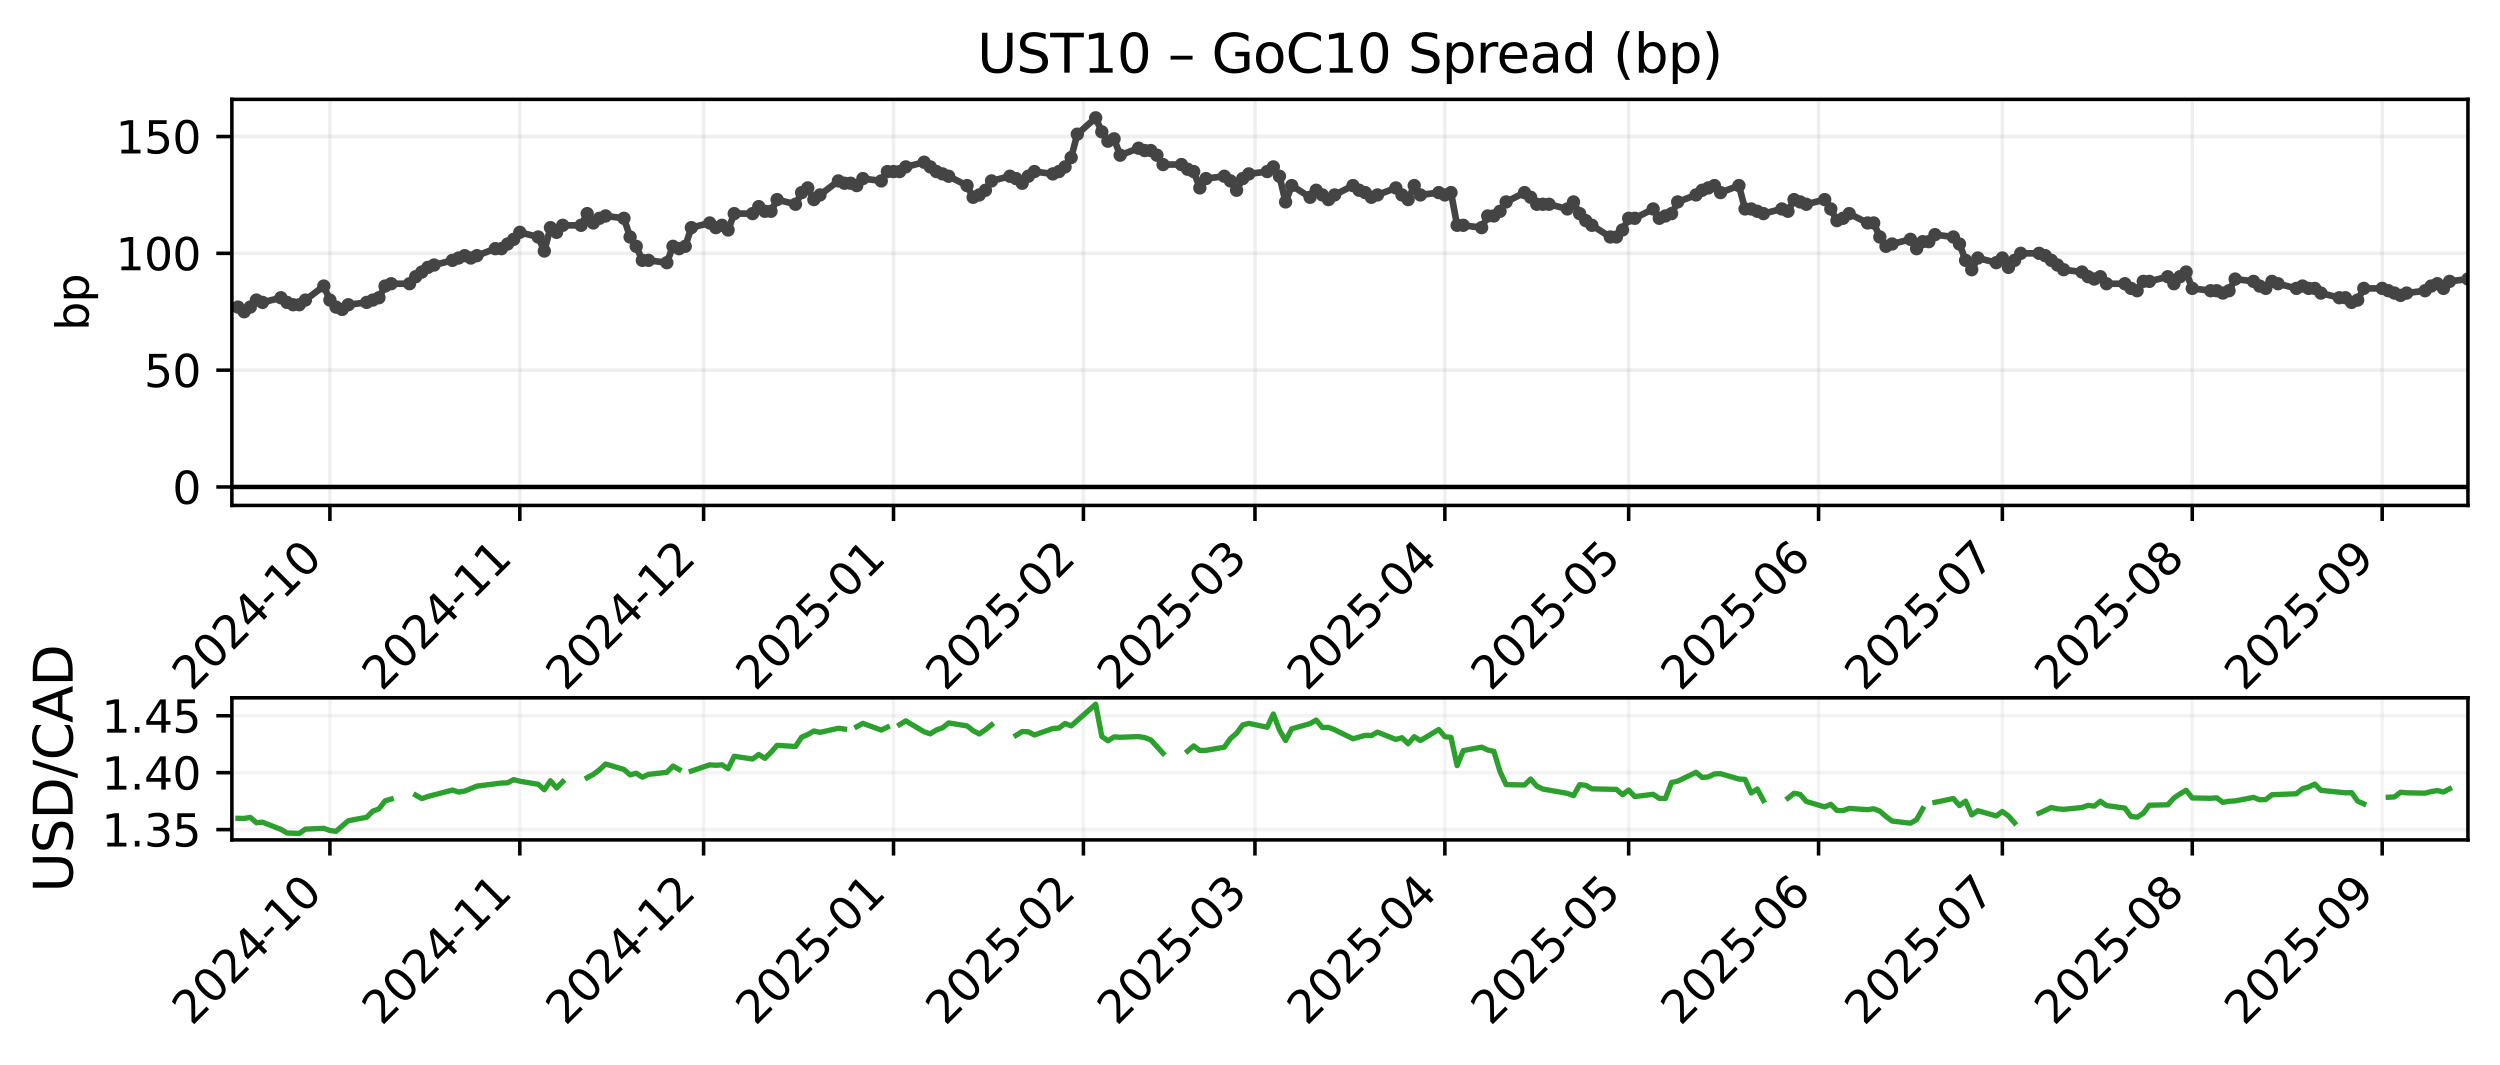 <?xml version="1.0" encoding="utf-8" standalone="no"?>
<!DOCTYPE svg PUBLIC "-//W3C//DTD SVG 1.1//EN"
  "http://www.w3.org/Graphics/SVG/1.1/DTD/svg11.dtd">
<svg xmlns:xlink="http://www.w3.org/1999/xlink" width="561.479pt" height="239.227pt" viewBox="0 0 561.479 239.227" xmlns="http://www.w3.org/2000/svg" version="1.1">
 <defs>
  <style type="text/css">*{stroke-linejoin: round; stroke-linecap: butt}</style>
 </defs>
 <g id="figure_1">
  <g id="patch_1">
   <path d="M -0 239.227 
L 561.479 239.227 
L 561.479 0 
L -0 0 
z
" style="fill: #ffffff"/>
  </g>
  <g id="axes_1">
   <g id="patch_2">
    <path d="M 52.079 113.518 
L 554.279 113.518 
L 554.279 22.318 
L 52.079 22.318 
z
" style="fill: #ffffff"/>
   </g>
   <g id="matplotlib.axis_1">
    <g id="xtick_1">
     <g id="line2d_1">
      <path d="M 74.094 113.518 
L 74.094 22.318 
" clip-path="url(#p2888214dd0)" style="fill: none; stroke: #b0b0b0; stroke-opacity: 0.2; stroke-width: 0.8; stroke-linecap: square"/>
     </g>
     <g id="line2d_2">
      <defs>
       <path id="m1f2a4103b0" d="M 0 0 
L 0 3.5 
" style="stroke: #000000; stroke-width: 0.8"/>
      </defs>
      <g>
       <use xlink:href="#m1f2a4103b0" x="74.094" y="113.518" style="stroke: #000000; stroke-width: 0.8"/>
      </g>
     </g>
     <g id="text_1">
      <!-- 2024-10 -->
      <g transform="translate(43.078 155.436) rotate(-45) scale(0.1 -0.1)">
       <defs>
        <path id="DejaVuSans-32" d="M 1228 531 
L 3431 531 
L 3431 0 
L 469 0 
L 469 531 
Q 828 903 1448 1529 
Q 2069 2156 2228 2338 
Q 2531 2678 2651 2914 
Q 2772 3150 2772 3378 
Q 2772 3750 2511 3984 
Q 2250 4219 1831 4219 
Q 1534 4219 1204 4116 
Q 875 4013 500 3803 
L 500 4441 
Q 881 4594 1212 4672 
Q 1544 4750 1819 4750 
Q 2544 4750 2975 4387 
Q 3406 4025 3406 3419 
Q 3406 3131 3298 2873 
Q 3191 2616 2906 2266 
Q 2828 2175 2409 1742 
Q 1991 1309 1228 531 
z
" transform="scale(0.016)"/>
        <path id="DejaVuSans-30" d="M 2034 4250 
Q 1547 4250 1301 3770 
Q 1056 3291 1056 2328 
Q 1056 1369 1301 889 
Q 1547 409 2034 409 
Q 2525 409 2770 889 
Q 3016 1369 3016 2328 
Q 3016 3291 2770 3770 
Q 2525 4250 2034 4250 
z
M 2034 4750 
Q 2819 4750 3233 4129 
Q 3647 3509 3647 2328 
Q 3647 1150 3233 529 
Q 2819 -91 2034 -91 
Q 1250 -91 836 529 
Q 422 1150 422 2328 
Q 422 3509 836 4129 
Q 1250 4750 2034 4750 
z
" transform="scale(0.016)"/>
        <path id="DejaVuSans-34" d="M 2419 4116 
L 825 1625 
L 2419 1625 
L 2419 4116 
z
M 2253 4666 
L 3047 4666 
L 3047 1625 
L 3713 1625 
L 3713 1100 
L 3047 1100 
L 3047 0 
L 2419 0 
L 2419 1100 
L 313 1100 
L 313 1709 
L 2253 4666 
z
" transform="scale(0.016)"/>
        <path id="DejaVuSans-2d" d="M 313 2009 
L 1997 2009 
L 1997 1497 
L 313 1497 
L 313 2009 
z
" transform="scale(0.016)"/>
        <path id="DejaVuSans-31" d="M 794 531 
L 1825 531 
L 1825 4091 
L 703 3866 
L 703 4441 
L 1819 4666 
L 2450 4666 
L 2450 531 
L 3481 531 
L 3481 0 
L 794 0 
L 794 531 
z
" transform="scale(0.016)"/>
       </defs>
       <use xlink:href="#DejaVuSans-32"/>
       <use xlink:href="#DejaVuSans-30" transform="translate(63.623 0)"/>
       <use xlink:href="#DejaVuSans-32" transform="translate(127.246 0)"/>
       <use xlink:href="#DejaVuSans-34" transform="translate(190.869 0)"/>
       <use xlink:href="#DejaVuSans-2d" transform="translate(254.492 0)"/>
       <use xlink:href="#DejaVuSans-31" transform="translate(290.576 0)"/>
       <use xlink:href="#DejaVuSans-30" transform="translate(354.199 0)"/>
      </g>
     </g>
    </g>
    <g id="xtick_2">
     <g id="line2d_3">
      <path d="M 116.746 113.518 
L 116.746 22.318 
" clip-path="url(#p2888214dd0)" style="fill: none; stroke: #b0b0b0; stroke-opacity: 0.2; stroke-width: 0.8; stroke-linecap: square"/>
     </g>
     <g id="line2d_4">
      <g>
       <use xlink:href="#m1f2a4103b0" x="116.746" y="113.518" style="stroke: #000000; stroke-width: 0.8"/>
      </g>
     </g>
     <g id="text_2">
      <!-- 2024-11 -->
      <g transform="translate(85.731 155.436) rotate(-45) scale(0.1 -0.1)">
       <use xlink:href="#DejaVuSans-32"/>
       <use xlink:href="#DejaVuSans-30" transform="translate(63.623 0)"/>
       <use xlink:href="#DejaVuSans-32" transform="translate(127.246 0)"/>
       <use xlink:href="#DejaVuSans-34" transform="translate(190.869 0)"/>
       <use xlink:href="#DejaVuSans-2d" transform="translate(254.492 0)"/>
       <use xlink:href="#DejaVuSans-31" transform="translate(290.576 0)"/>
       <use xlink:href="#DejaVuSans-31" transform="translate(354.199 0)"/>
      </g>
     </g>
    </g>
    <g id="xtick_3">
     <g id="line2d_5">
      <path d="M 158.023 113.518 
L 158.023 22.318 
" clip-path="url(#p2888214dd0)" style="fill: none; stroke: #b0b0b0; stroke-opacity: 0.2; stroke-width: 0.8; stroke-linecap: square"/>
     </g>
     <g id="line2d_6">
      <g>
       <use xlink:href="#m1f2a4103b0" x="158.023" y="113.518" style="stroke: #000000; stroke-width: 0.8"/>
      </g>
     </g>
     <g id="text_3">
      <!-- 2024-12 -->
      <g transform="translate(127.007 155.436) rotate(-45) scale(0.1 -0.1)">
       <use xlink:href="#DejaVuSans-32"/>
       <use xlink:href="#DejaVuSans-30" transform="translate(63.623 0)"/>
       <use xlink:href="#DejaVuSans-32" transform="translate(127.246 0)"/>
       <use xlink:href="#DejaVuSans-34" transform="translate(190.869 0)"/>
       <use xlink:href="#DejaVuSans-2d" transform="translate(254.492 0)"/>
       <use xlink:href="#DejaVuSans-31" transform="translate(290.576 0)"/>
       <use xlink:href="#DejaVuSans-32" transform="translate(354.199 0)"/>
      </g>
     </g>
    </g>
    <g id="xtick_4">
     <g id="line2d_7">
      <path d="M 200.676 113.518 
L 200.676 22.318 
" clip-path="url(#p2888214dd0)" style="fill: none; stroke: #b0b0b0; stroke-opacity: 0.2; stroke-width: 0.8; stroke-linecap: square"/>
     </g>
     <g id="line2d_8">
      <g>
       <use xlink:href="#m1f2a4103b0" x="200.676" y="113.518" style="stroke: #000000; stroke-width: 0.8"/>
      </g>
     </g>
     <g id="text_4">
      <!-- 2025-01 -->
      <g transform="translate(169.66 155.436) rotate(-45) scale(0.1 -0.1)">
       <defs>
        <path id="DejaVuSans-35" d="M 691 4666 
L 3169 4666 
L 3169 4134 
L 1269 4134 
L 1269 2991 
Q 1406 3038 1543 3061 
Q 1681 3084 1819 3084 
Q 2600 3084 3056 2656 
Q 3513 2228 3513 1497 
Q 3513 744 3044 326 
Q 2575 -91 1722 -91 
Q 1428 -91 1123 -41 
Q 819 9 494 109 
L 494 744 
Q 775 591 1075 516 
Q 1375 441 1709 441 
Q 2250 441 2565 725 
Q 2881 1009 2881 1497 
Q 2881 1984 2565 2268 
Q 2250 2553 1709 2553 
Q 1456 2553 1204 2497 
Q 953 2441 691 2322 
L 691 4666 
z
" transform="scale(0.016)"/>
       </defs>
       <use xlink:href="#DejaVuSans-32"/>
       <use xlink:href="#DejaVuSans-30" transform="translate(63.623 0)"/>
       <use xlink:href="#DejaVuSans-32" transform="translate(127.246 0)"/>
       <use xlink:href="#DejaVuSans-35" transform="translate(190.869 0)"/>
       <use xlink:href="#DejaVuSans-2d" transform="translate(254.492 0)"/>
       <use xlink:href="#DejaVuSans-30" transform="translate(290.576 0)"/>
       <use xlink:href="#DejaVuSans-31" transform="translate(354.199 0)"/>
      </g>
     </g>
    </g>
    <g id="xtick_5">
     <g id="line2d_9">
      <path d="M 243.328 113.518 
L 243.328 22.318 
" clip-path="url(#p2888214dd0)" style="fill: none; stroke: #b0b0b0; stroke-opacity: 0.2; stroke-width: 0.8; stroke-linecap: square"/>
     </g>
     <g id="line2d_10">
      <g>
       <use xlink:href="#m1f2a4103b0" x="243.328" y="113.518" style="stroke: #000000; stroke-width: 0.8"/>
      </g>
     </g>
     <g id="text_5">
      <!-- 2025-02 -->
      <g transform="translate(212.313 155.436) rotate(-45) scale(0.1 -0.1)">
       <use xlink:href="#DejaVuSans-32"/>
       <use xlink:href="#DejaVuSans-30" transform="translate(63.623 0)"/>
       <use xlink:href="#DejaVuSans-32" transform="translate(127.246 0)"/>
       <use xlink:href="#DejaVuSans-35" transform="translate(190.869 0)"/>
       <use xlink:href="#DejaVuSans-2d" transform="translate(254.492 0)"/>
       <use xlink:href="#DejaVuSans-30" transform="translate(290.576 0)"/>
       <use xlink:href="#DejaVuSans-32" transform="translate(354.199 0)"/>
      </g>
     </g>
    </g>
    <g id="xtick_6">
     <g id="line2d_11">
      <path d="M 281.853 113.518 
L 281.853 22.318 
" clip-path="url(#p2888214dd0)" style="fill: none; stroke: #b0b0b0; stroke-opacity: 0.2; stroke-width: 0.8; stroke-linecap: square"/>
     </g>
     <g id="line2d_12">
      <g>
       <use xlink:href="#m1f2a4103b0" x="281.853" y="113.518" style="stroke: #000000; stroke-width: 0.8"/>
      </g>
     </g>
     <g id="text_6">
      <!-- 2025-03 -->
      <g transform="translate(250.838 155.436) rotate(-45) scale(0.1 -0.1)">
       <defs>
        <path id="DejaVuSans-33" d="M 2597 2516 
Q 3050 2419 3304 2112 
Q 3559 1806 3559 1356 
Q 3559 666 3084 287 
Q 2609 -91 1734 -91 
Q 1441 -91 1130 -33 
Q 819 25 488 141 
L 488 750 
Q 750 597 1062 519 
Q 1375 441 1716 441 
Q 2309 441 2620 675 
Q 2931 909 2931 1356 
Q 2931 1769 2642 2001 
Q 2353 2234 1838 2234 
L 1294 2234 
L 1294 2753 
L 1863 2753 
Q 2328 2753 2575 2939 
Q 2822 3125 2822 3475 
Q 2822 3834 2567 4026 
Q 2313 4219 1838 4219 
Q 1578 4219 1281 4162 
Q 984 4106 628 3988 
L 628 4550 
Q 988 4650 1302 4700 
Q 1616 4750 1894 4750 
Q 2613 4750 3031 4423 
Q 3450 4097 3450 3541 
Q 3450 3153 3228 2886 
Q 3006 2619 2597 2516 
z
" transform="scale(0.016)"/>
       </defs>
       <use xlink:href="#DejaVuSans-32"/>
       <use xlink:href="#DejaVuSans-30" transform="translate(63.623 0)"/>
       <use xlink:href="#DejaVuSans-32" transform="translate(127.246 0)"/>
       <use xlink:href="#DejaVuSans-35" transform="translate(190.869 0)"/>
       <use xlink:href="#DejaVuSans-2d" transform="translate(254.492 0)"/>
       <use xlink:href="#DejaVuSans-30" transform="translate(290.576 0)"/>
       <use xlink:href="#DejaVuSans-33" transform="translate(354.199 0)"/>
      </g>
     </g>
    </g>
    <g id="xtick_7">
     <g id="line2d_13">
      <path d="M 324.506 113.518 
L 324.506 22.318 
" clip-path="url(#p2888214dd0)" style="fill: none; stroke: #b0b0b0; stroke-opacity: 0.2; stroke-width: 0.8; stroke-linecap: square"/>
     </g>
     <g id="line2d_14">
      <g>
       <use xlink:href="#m1f2a4103b0" x="324.506" y="113.518" style="stroke: #000000; stroke-width: 0.8"/>
      </g>
     </g>
     <g id="text_7">
      <!-- 2025-04 -->
      <g transform="translate(293.49 155.436) rotate(-45) scale(0.1 -0.1)">
       <use xlink:href="#DejaVuSans-32"/>
       <use xlink:href="#DejaVuSans-30" transform="translate(63.623 0)"/>
       <use xlink:href="#DejaVuSans-32" transform="translate(127.246 0)"/>
       <use xlink:href="#DejaVuSans-35" transform="translate(190.869 0)"/>
       <use xlink:href="#DejaVuSans-2d" transform="translate(254.492 0)"/>
       <use xlink:href="#DejaVuSans-30" transform="translate(290.576 0)"/>
       <use xlink:href="#DejaVuSans-34" transform="translate(354.199 0)"/>
      </g>
     </g>
    </g>
    <g id="xtick_8">
     <g id="line2d_15">
      <path d="M 365.782 113.518 
L 365.782 22.318 
" clip-path="url(#p2888214dd0)" style="fill: none; stroke: #b0b0b0; stroke-opacity: 0.2; stroke-width: 0.8; stroke-linecap: square"/>
     </g>
     <g id="line2d_16">
      <g>
       <use xlink:href="#m1f2a4103b0" x="365.782" y="113.518" style="stroke: #000000; stroke-width: 0.8"/>
      </g>
     </g>
     <g id="text_8">
      <!-- 2025-05 -->
      <g transform="translate(334.767 155.436) rotate(-45) scale(0.1 -0.1)">
       <use xlink:href="#DejaVuSans-32"/>
       <use xlink:href="#DejaVuSans-30" transform="translate(63.623 0)"/>
       <use xlink:href="#DejaVuSans-32" transform="translate(127.246 0)"/>
       <use xlink:href="#DejaVuSans-35" transform="translate(190.869 0)"/>
       <use xlink:href="#DejaVuSans-2d" transform="translate(254.492 0)"/>
       <use xlink:href="#DejaVuSans-30" transform="translate(290.576 0)"/>
       <use xlink:href="#DejaVuSans-35" transform="translate(354.199 0)"/>
      </g>
     </g>
    </g>
    <g id="xtick_9">
     <g id="line2d_17">
      <path d="M 408.435 113.518 
L 408.435 22.318 
" clip-path="url(#p2888214dd0)" style="fill: none; stroke: #b0b0b0; stroke-opacity: 0.2; stroke-width: 0.8; stroke-linecap: square"/>
     </g>
     <g id="line2d_18">
      <g>
       <use xlink:href="#m1f2a4103b0" x="408.435" y="113.518" style="stroke: #000000; stroke-width: 0.8"/>
      </g>
     </g>
     <g id="text_9">
      <!-- 2025-06 -->
      <g transform="translate(377.42 155.436) rotate(-45) scale(0.1 -0.1)">
       <defs>
        <path id="DejaVuSans-36" d="M 2113 2584 
Q 1688 2584 1439 2293 
Q 1191 2003 1191 1497 
Q 1191 994 1439 701 
Q 1688 409 2113 409 
Q 2538 409 2786 701 
Q 3034 994 3034 1497 
Q 3034 2003 2786 2293 
Q 2538 2584 2113 2584 
z
M 3366 4563 
L 3366 3988 
Q 3128 4100 2886 4159 
Q 2644 4219 2406 4219 
Q 1781 4219 1451 3797 
Q 1122 3375 1075 2522 
Q 1259 2794 1537 2939 
Q 1816 3084 2150 3084 
Q 2853 3084 3261 2657 
Q 3669 2231 3669 1497 
Q 3669 778 3244 343 
Q 2819 -91 2113 -91 
Q 1303 -91 875 529 
Q 447 1150 447 2328 
Q 447 3434 972 4092 
Q 1497 4750 2381 4750 
Q 2619 4750 2861 4703 
Q 3103 4656 3366 4563 
z
" transform="scale(0.016)"/>
       </defs>
       <use xlink:href="#DejaVuSans-32"/>
       <use xlink:href="#DejaVuSans-30" transform="translate(63.623 0)"/>
       <use xlink:href="#DejaVuSans-32" transform="translate(127.246 0)"/>
       <use xlink:href="#DejaVuSans-35" transform="translate(190.869 0)"/>
       <use xlink:href="#DejaVuSans-2d" transform="translate(254.492 0)"/>
       <use xlink:href="#DejaVuSans-30" transform="translate(290.576 0)"/>
       <use xlink:href="#DejaVuSans-36" transform="translate(354.199 0)"/>
      </g>
     </g>
    </g>
    <g id="xtick_10">
     <g id="line2d_19">
      <path d="M 449.712 113.518 
L 449.712 22.318 
" clip-path="url(#p2888214dd0)" style="fill: none; stroke: #b0b0b0; stroke-opacity: 0.2; stroke-width: 0.8; stroke-linecap: square"/>
     </g>
     <g id="line2d_20">
      <g>
       <use xlink:href="#m1f2a4103b0" x="449.712" y="113.518" style="stroke: #000000; stroke-width: 0.8"/>
      </g>
     </g>
     <g id="text_10">
      <!-- 2025-07 -->
      <g transform="translate(418.696 155.436) rotate(-45) scale(0.1 -0.1)">
       <defs>
        <path id="DejaVuSans-37" d="M 525 4666 
L 3525 4666 
L 3525 4397 
L 1831 0 
L 1172 0 
L 2766 4134 
L 525 4134 
L 525 4666 
z
" transform="scale(0.016)"/>
       </defs>
       <use xlink:href="#DejaVuSans-32"/>
       <use xlink:href="#DejaVuSans-30" transform="translate(63.623 0)"/>
       <use xlink:href="#DejaVuSans-32" transform="translate(127.246 0)"/>
       <use xlink:href="#DejaVuSans-35" transform="translate(190.869 0)"/>
       <use xlink:href="#DejaVuSans-2d" transform="translate(254.492 0)"/>
       <use xlink:href="#DejaVuSans-30" transform="translate(290.576 0)"/>
       <use xlink:href="#DejaVuSans-37" transform="translate(354.199 0)"/>
      </g>
     </g>
    </g>
    <g id="xtick_11">
     <g id="line2d_21">
      <path d="M 492.364 113.518 
L 492.364 22.318 
" clip-path="url(#p2888214dd0)" style="fill: none; stroke: #b0b0b0; stroke-opacity: 0.2; stroke-width: 0.8; stroke-linecap: square"/>
     </g>
     <g id="line2d_22">
      <g>
       <use xlink:href="#m1f2a4103b0" x="492.364" y="113.518" style="stroke: #000000; stroke-width: 0.8"/>
      </g>
     </g>
     <g id="text_11">
      <!-- 2025-08 -->
      <g transform="translate(461.349 155.436) rotate(-45) scale(0.1 -0.1)">
       <defs>
        <path id="DejaVuSans-38" d="M 2034 2216 
Q 1584 2216 1326 1975 
Q 1069 1734 1069 1313 
Q 1069 891 1326 650 
Q 1584 409 2034 409 
Q 2484 409 2743 651 
Q 3003 894 3003 1313 
Q 3003 1734 2745 1975 
Q 2488 2216 2034 2216 
z
M 1403 2484 
Q 997 2584 770 2862 
Q 544 3141 544 3541 
Q 544 4100 942 4425 
Q 1341 4750 2034 4750 
Q 2731 4750 3128 4425 
Q 3525 4100 3525 3541 
Q 3525 3141 3298 2862 
Q 3072 2584 2669 2484 
Q 3125 2378 3379 2068 
Q 3634 1759 3634 1313 
Q 3634 634 3220 271 
Q 2806 -91 2034 -91 
Q 1263 -91 848 271 
Q 434 634 434 1313 
Q 434 1759 690 2068 
Q 947 2378 1403 2484 
z
M 1172 3481 
Q 1172 3119 1398 2916 
Q 1625 2713 2034 2713 
Q 2441 2713 2670 2916 
Q 2900 3119 2900 3481 
Q 2900 3844 2670 4047 
Q 2441 4250 2034 4250 
Q 1625 4250 1398 4047 
Q 1172 3844 1172 3481 
z
" transform="scale(0.016)"/>
       </defs>
       <use xlink:href="#DejaVuSans-32"/>
       <use xlink:href="#DejaVuSans-30" transform="translate(63.623 0)"/>
       <use xlink:href="#DejaVuSans-32" transform="translate(127.246 0)"/>
       <use xlink:href="#DejaVuSans-35" transform="translate(190.869 0)"/>
       <use xlink:href="#DejaVuSans-2d" transform="translate(254.492 0)"/>
       <use xlink:href="#DejaVuSans-30" transform="translate(290.576 0)"/>
       <use xlink:href="#DejaVuSans-38" transform="translate(354.199 0)"/>
      </g>
     </g>
    </g>
    <g id="xtick_12">
     <g id="line2d_23">
      <path d="M 535.017 113.518 
L 535.017 22.318 
" clip-path="url(#p2888214dd0)" style="fill: none; stroke: #b0b0b0; stroke-opacity: 0.2; stroke-width: 0.8; stroke-linecap: square"/>
     </g>
     <g id="line2d_24">
      <g>
       <use xlink:href="#m1f2a4103b0" x="535.017" y="113.518" style="stroke: #000000; stroke-width: 0.8"/>
      </g>
     </g>
     <g id="text_12">
      <!-- 2025-09 -->
      <g transform="translate(504.001 155.436) rotate(-45) scale(0.1 -0.1)">
       <defs>
        <path id="DejaVuSans-39" d="M 703 97 
L 703 672 
Q 941 559 1184 500 
Q 1428 441 1663 441 
Q 2288 441 2617 861 
Q 2947 1281 2994 2138 
Q 2813 1869 2534 1725 
Q 2256 1581 1919 1581 
Q 1219 1581 811 2004 
Q 403 2428 403 3163 
Q 403 3881 828 4315 
Q 1253 4750 1959 4750 
Q 2769 4750 3195 4129 
Q 3622 3509 3622 2328 
Q 3622 1225 3098 567 
Q 2575 -91 1691 -91 
Q 1453 -91 1209 -44 
Q 966 3 703 97 
z
M 1959 2075 
Q 2384 2075 2632 2365 
Q 2881 2656 2881 3163 
Q 2881 3666 2632 3958 
Q 2384 4250 1959 4250 
Q 1534 4250 1286 3958 
Q 1038 3666 1038 3163 
Q 1038 2656 1286 2365 
Q 1534 2075 1959 2075 
z
" transform="scale(0.016)"/>
       </defs>
       <use xlink:href="#DejaVuSans-32"/>
       <use xlink:href="#DejaVuSans-30" transform="translate(63.623 0)"/>
       <use xlink:href="#DejaVuSans-32" transform="translate(127.246 0)"/>
       <use xlink:href="#DejaVuSans-35" transform="translate(190.869 0)"/>
       <use xlink:href="#DejaVuSans-2d" transform="translate(254.492 0)"/>
       <use xlink:href="#DejaVuSans-30" transform="translate(290.576 0)"/>
       <use xlink:href="#DejaVuSans-39" transform="translate(354.199 0)"/>
      </g>
     </g>
    </g>
   </g>
   <g id="matplotlib.axis_2">
    <g id="ytick_1">
     <g id="line2d_25">
      <path d="M 52.079 109.373 
L 554.279 109.373 
" clip-path="url(#p2888214dd0)" style="fill: none; stroke: #b0b0b0; stroke-opacity: 0.2; stroke-width: 0.8; stroke-linecap: square"/>
     </g>
     <g id="line2d_26">
      <defs>
       <path id="ma913f6590e" d="M 0 0 
L -3.5 0 
" style="stroke: #000000; stroke-width: 0.8"/>
      </defs>
      <g>
       <use xlink:href="#ma913f6590e" x="52.079" y="109.373" style="stroke: #000000; stroke-width: 0.8"/>
      </g>
     </g>
     <g id="text_13">
      <!-- 0 -->
      <g transform="translate(38.717 113.172) scale(0.1 -0.1)">
       <use xlink:href="#DejaVuSans-30"/>
      </g>
     </g>
    </g>
    <g id="ytick_2">
     <g id="line2d_27">
      <path d="M 52.079 83.136 
L 554.279 83.136 
" clip-path="url(#p2888214dd0)" style="fill: none; stroke: #b0b0b0; stroke-opacity: 0.2; stroke-width: 0.8; stroke-linecap: square"/>
     </g>
     <g id="line2d_28">
      <g>
       <use xlink:href="#ma913f6590e" x="52.079" y="83.136" style="stroke: #000000; stroke-width: 0.8"/>
      </g>
     </g>
     <g id="text_14">
      <!-- 50 -->
      <g transform="translate(32.354 86.935) scale(0.1 -0.1)">
       <use xlink:href="#DejaVuSans-35"/>
       <use xlink:href="#DejaVuSans-30" transform="translate(63.623 0)"/>
      </g>
     </g>
    </g>
    <g id="ytick_3">
     <g id="line2d_29">
      <path d="M 52.079 56.899 
L 554.279 56.899 
" clip-path="url(#p2888214dd0)" style="fill: none; stroke: #b0b0b0; stroke-opacity: 0.2; stroke-width: 0.8; stroke-linecap: square"/>
     </g>
     <g id="line2d_30">
      <g>
       <use xlink:href="#ma913f6590e" x="52.079" y="56.899" style="stroke: #000000; stroke-width: 0.8"/>
      </g>
     </g>
     <g id="text_15">
      <!-- 100 -->
      <g transform="translate(25.992 60.698) scale(0.1 -0.1)">
       <use xlink:href="#DejaVuSans-31"/>
       <use xlink:href="#DejaVuSans-30" transform="translate(63.623 0)"/>
       <use xlink:href="#DejaVuSans-30" transform="translate(127.246 0)"/>
      </g>
     </g>
    </g>
    <g id="ytick_4">
     <g id="line2d_31">
      <path d="M 52.079 30.662 
L 554.279 30.662 
" clip-path="url(#p2888214dd0)" style="fill: none; stroke: #b0b0b0; stroke-opacity: 0.2; stroke-width: 0.8; stroke-linecap: square"/>
     </g>
     <g id="line2d_32">
      <g>
       <use xlink:href="#ma913f6590e" x="52.079" y="30.662" style="stroke: #000000; stroke-width: 0.8"/>
      </g>
     </g>
     <g id="text_16">
      <!-- 150 -->
      <g transform="translate(25.992 34.461) scale(0.1 -0.1)">
       <use xlink:href="#DejaVuSans-31"/>
       <use xlink:href="#DejaVuSans-35" transform="translate(63.623 0)"/>
       <use xlink:href="#DejaVuSans-30" transform="translate(127.246 0)"/>
      </g>
     </g>
    </g>
    <g id="text_17">
     <!-- bp -->
     <g transform="translate(19.912 74.267) rotate(-90) scale(0.1 -0.1)">
      <defs>
       <path id="DejaVuSans-62" d="M 3116 1747 
Q 3116 2381 2855 2742 
Q 2594 3103 2138 3103 
Q 1681 3103 1420 2742 
Q 1159 2381 1159 1747 
Q 1159 1113 1420 752 
Q 1681 391 2138 391 
Q 2594 391 2855 752 
Q 3116 1113 3116 1747 
z
M 1159 2969 
Q 1341 3281 1617 3432 
Q 1894 3584 2278 3584 
Q 2916 3584 3314 3078 
Q 3713 2572 3713 1747 
Q 3713 922 3314 415 
Q 2916 -91 2278 -91 
Q 1894 -91 1617 61 
Q 1341 213 1159 525 
L 1159 0 
L 581 0 
L 581 4863 
L 1159 4863 
L 1159 2969 
z
" transform="scale(0.016)"/>
       <path id="DejaVuSans-70" d="M 1159 525 
L 1159 -1331 
L 581 -1331 
L 581 3500 
L 1159 3500 
L 1159 2969 
Q 1341 3281 1617 3432 
Q 1894 3584 2278 3584 
Q 2916 3584 3314 3078 
Q 3713 2572 3713 1747 
Q 3713 922 3314 415 
Q 2916 -91 2278 -91 
Q 1894 -91 1617 61 
Q 1341 213 1159 525 
z
M 3116 1747 
Q 3116 2381 2855 2742 
Q 2594 3103 2138 3103 
Q 1681 3103 1420 2742 
Q 1159 2381 1159 1747 
Q 1159 1113 1420 752 
Q 1681 391 2138 391 
Q 2594 391 2855 752 
Q 3116 1113 3116 1747 
z
" transform="scale(0.016)"/>
      </defs>
      <use xlink:href="#DejaVuSans-62"/>
      <use xlink:href="#DejaVuSans-70" transform="translate(63.477 0)"/>
     </g>
    </g>
   </g>
   <g id="line2d_33">
    <path d="M 53.455 68.968 
L 54.831 70.017 
L 56.207 68.968 
L 57.583 67.393 
L 58.959 67.918 
L 63.086 66.869 
L 64.462 67.918 
L 65.838 68.443 
L 67.214 68.443 
L 72.718 64.245 
L 74.094 67.393 
L 75.47 68.968 
L 76.845 69.492 
L 78.221 68.443 
L 82.349 67.918 
L 85.101 66.869 
L 86.477 64.245 
L 87.853 63.72 
L 91.98 63.72 
L 93.356 62.146 
L 96.108 60.047 
L 97.484 59.522 
L 101.611 58.473 
L 104.363 57.423 
L 105.739 57.948 
L 111.243 55.849 
L 112.619 55.849 
L 115.37 53.75 
L 116.746 52.176 
L 120.874 53.225 
L 122.25 56.374 
L 123.626 51.126 
L 125.002 52.176 
L 126.377 50.602 
L 130.505 50.602 
L 131.881 47.978 
L 133.257 50.077 
L 134.633 49.027 
L 136.009 48.503 
L 140.136 49.027 
L 141.512 53.225 
L 142.888 55.324 
L 144.264 58.473 
L 145.64 58.473 
L 149.768 58.998 
L 151.143 55.324 
L 152.519 55.849 
L 153.895 55.324 
L 155.271 51.126 
L 159.399 50.077 
L 160.775 51.126 
L 162.151 50.602 
L 163.526 51.651 
L 164.902 47.978 
L 169.03 47.978 
L 170.406 46.404 
L 171.782 47.453 
L 173.158 47.453 
L 174.534 44.83 
L 178.661 45.879 
L 180.037 43.255 
L 181.413 42.206 
L 182.789 44.83 
L 188.293 40.632 
L 189.668 41.156 
L 191.044 41.156 
L 192.42 41.681 
L 193.796 40.107 
L 197.924 40.632 
L 199.3 38.533 
L 202.051 38.533 
L 203.427 37.483 
L 207.555 36.434 
L 210.307 38.533 
L 213.059 39.582 
L 217.186 41.681 
L 218.562 44.305 
L 219.938 43.78 
L 221.314 42.731 
L 222.69 40.632 
L 226.817 39.582 
L 228.193 40.107 
L 229.569 41.156 
L 230.945 39.582 
L 232.321 38.533 
L 236.449 39.057 
L 237.825 38.533 
L 239.2 37.483 
L 240.576 35.384 
L 241.952 30.137 
L 246.08 26.464 
L 247.456 29.612 
L 248.832 31.711 
L 250.208 31.186 
L 251.583 34.859 
L 255.711 33.285 
L 257.087 33.81 
L 258.463 33.81 
L 259.839 34.859 
L 261.215 36.958 
L 265.342 36.958 
L 266.718 38.008 
L 268.094 38.533 
L 269.47 42.206 
L 270.846 40.107 
L 274.974 39.582 
L 276.35 40.632 
L 277.725 42.731 
L 279.101 40.107 
L 280.477 39.057 
L 284.605 38.533 
L 285.981 37.483 
L 287.357 39.582 
L 288.733 45.354 
L 290.108 41.681 
L 294.236 44.305 
L 295.612 42.731 
L 298.364 44.83 
L 299.74 43.78 
L 303.867 41.681 
L 305.243 42.731 
L 306.619 43.255 
L 307.995 44.305 
L 313.499 42.206 
L 314.874 43.78 
L 316.25 44.83 
L 317.626 41.681 
L 319.002 43.78 
L 323.13 43.255 
L 324.506 43.78 
L 325.882 43.255 
L 327.257 50.602 
L 328.633 50.602 
L 332.761 51.126 
L 334.137 48.503 
L 335.513 48.503 
L 336.889 47.453 
L 338.265 45.354 
L 342.392 43.255 
L 343.768 44.305 
L 345.144 45.879 
L 347.896 45.879 
L 352.023 46.928 
L 353.399 45.354 
L 354.775 47.978 
L 356.151 49.552 
L 357.527 50.602 
L 361.655 53.225 
L 363.031 53.225 
L 364.406 51.651 
L 365.782 49.027 
L 367.158 49.027 
L 371.286 46.928 
L 372.662 49.027 
L 375.414 47.978 
L 376.79 45.354 
L 380.917 43.78 
L 382.293 42.731 
L 385.045 41.681 
L 386.421 43.255 
L 390.548 41.681 
L 391.924 46.928 
L 393.3 46.928 
L 396.052 47.978 
L 400.18 46.928 
L 401.556 47.453 
L 402.931 44.83 
L 405.683 45.879 
L 409.811 44.83 
L 411.187 46.928 
L 412.563 49.552 
L 413.939 49.027 
L 415.314 47.978 
L 419.442 50.077 
L 420.818 50.077 
L 422.194 53.225 
L 423.57 55.324 
L 424.946 54.8 
L 429.073 53.75 
L 430.449 55.849 
L 431.825 54.275 
L 433.201 54.275 
L 434.577 52.701 
L 438.705 53.225 
L 440.08 54.8 
L 441.456 58.473 
L 442.832 60.572 
L 444.208 57.948 
L 448.336 58.998 
L 449.712 57.948 
L 451.088 60.047 
L 453.839 56.899 
L 457.967 56.899 
L 459.343 57.423 
L 463.471 60.572 
L 467.598 61.096 
L 468.974 62.146 
L 470.35 62.671 
L 471.726 62.146 
L 473.102 63.72 
L 477.23 63.72 
L 478.605 64.77 
L 479.981 65.294 
L 481.357 63.195 
L 482.733 63.195 
L 486.861 62.146 
L 488.237 63.72 
L 489.613 62.146 
L 490.988 61.096 
L 492.364 64.77 
L 496.492 65.294 
L 497.868 65.294 
L 499.244 65.819 
L 500.62 65.294 
L 501.996 62.671 
L 506.123 63.195 
L 507.499 64.245 
L 508.875 64.77 
L 510.251 63.195 
L 511.627 63.72 
L 515.754 64.77 
L 517.13 64.245 
L 518.506 64.77 
L 519.882 64.77 
L 521.258 65.819 
L 525.386 66.869 
L 526.762 66.869 
L 528.137 67.918 
L 529.513 67.393 
L 530.889 64.77 
L 535.017 64.77 
L 539.145 66.344 
L 540.52 65.819 
L 544.648 65.294 
L 546.024 64.245 
L 547.4 63.72 
L 548.776 64.77 
L 550.152 63.195 
L 554.279 62.671 
L 554.279 62.671 
" clip-path="url(#p2888214dd0)" style="fill: none; stroke: #444444; stroke-width: 1.5; stroke-linecap: square"/>
    <defs>
     <path id="m5141d91c63" d="M 0 1 
C 0.265 1 0.52 0.895 0.707 0.707 
C 0.895 0.52 1 0.265 1 0 
C 1 -0.265 0.895 -0.52 0.707 -0.707 
C 0.52 -0.895 0.265 -1 0 -1 
C -0.265 -1 -0.52 -0.895 -0.707 -0.707 
C -0.895 -0.52 -1 -0.265 -1 0 
C -1 0.265 -0.895 0.52 -0.707 0.707 
C -0.52 0.895 -0.265 1 0 1 
z
" style="stroke: #444444"/>
    </defs>
    <g clip-path="url(#p2888214dd0)">
     <use xlink:href="#m5141d91c63" x="53.455" y="68.968" style="fill: #444444; stroke: #444444"/>
     <use xlink:href="#m5141d91c63" x="54.831" y="70.017" style="fill: #444444; stroke: #444444"/>
     <use xlink:href="#m5141d91c63" x="56.207" y="68.968" style="fill: #444444; stroke: #444444"/>
     <use xlink:href="#m5141d91c63" x="57.583" y="67.393" style="fill: #444444; stroke: #444444"/>
     <use xlink:href="#m5141d91c63" x="58.959" y="67.918" style="fill: #444444; stroke: #444444"/>
     <use xlink:href="#m5141d91c63" x="63.086" y="66.869" style="fill: #444444; stroke: #444444"/>
     <use xlink:href="#m5141d91c63" x="64.462" y="67.918" style="fill: #444444; stroke: #444444"/>
     <use xlink:href="#m5141d91c63" x="65.838" y="68.443" style="fill: #444444; stroke: #444444"/>
     <use xlink:href="#m5141d91c63" x="67.214" y="68.443" style="fill: #444444; stroke: #444444"/>
     <use xlink:href="#m5141d91c63" x="68.59" y="67.393" style="fill: #444444; stroke: #444444"/>
     <use xlink:href="#m5141d91c63" x="72.718" y="64.245" style="fill: #444444; stroke: #444444"/>
     <use xlink:href="#m5141d91c63" x="74.094" y="67.393" style="fill: #444444; stroke: #444444"/>
     <use xlink:href="#m5141d91c63" x="75.47" y="68.968" style="fill: #444444; stroke: #444444"/>
     <use xlink:href="#m5141d91c63" x="76.845" y="69.492" style="fill: #444444; stroke: #444444"/>
     <use xlink:href="#m5141d91c63" x="78.221" y="68.443" style="fill: #444444; stroke: #444444"/>
     <use xlink:href="#m5141d91c63" x="82.349" y="67.918" style="fill: #444444; stroke: #444444"/>
     <use xlink:href="#m5141d91c63" x="83.725" y="67.393" style="fill: #444444; stroke: #444444"/>
     <use xlink:href="#m5141d91c63" x="85.101" y="66.869" style="fill: #444444; stroke: #444444"/>
     <use xlink:href="#m5141d91c63" x="86.477" y="64.245" style="fill: #444444; stroke: #444444"/>
     <use xlink:href="#m5141d91c63" x="87.853" y="63.72" style="fill: #444444; stroke: #444444"/>
     <use xlink:href="#m5141d91c63" x="91.98" y="63.72" style="fill: #444444; stroke: #444444"/>
     <use xlink:href="#m5141d91c63" x="93.356" y="62.146" style="fill: #444444; stroke: #444444"/>
     <use xlink:href="#m5141d91c63" x="94.732" y="61.096" style="fill: #444444; stroke: #444444"/>
     <use xlink:href="#m5141d91c63" x="96.108" y="60.047" style="fill: #444444; stroke: #444444"/>
     <use xlink:href="#m5141d91c63" x="97.484" y="59.522" style="fill: #444444; stroke: #444444"/>
     <use xlink:href="#m5141d91c63" x="101.611" y="58.473" style="fill: #444444; stroke: #444444"/>
     <use xlink:href="#m5141d91c63" x="102.987" y="57.948" style="fill: #444444; stroke: #444444"/>
     <use xlink:href="#m5141d91c63" x="104.363" y="57.423" style="fill: #444444; stroke: #444444"/>
     <use xlink:href="#m5141d91c63" x="105.739" y="57.948" style="fill: #444444; stroke: #444444"/>
     <use xlink:href="#m5141d91c63" x="107.115" y="57.423" style="fill: #444444; stroke: #444444"/>
     <use xlink:href="#m5141d91c63" x="111.243" y="55.849" style="fill: #444444; stroke: #444444"/>
     <use xlink:href="#m5141d91c63" x="112.619" y="55.849" style="fill: #444444; stroke: #444444"/>
     <use xlink:href="#m5141d91c63" x="113.994" y="54.8" style="fill: #444444; stroke: #444444"/>
     <use xlink:href="#m5141d91c63" x="115.37" y="53.75" style="fill: #444444; stroke: #444444"/>
     <use xlink:href="#m5141d91c63" x="116.746" y="52.176" style="fill: #444444; stroke: #444444"/>
     <use xlink:href="#m5141d91c63" x="120.874" y="53.225" style="fill: #444444; stroke: #444444"/>
     <use xlink:href="#m5141d91c63" x="122.25" y="56.374" style="fill: #444444; stroke: #444444"/>
     <use xlink:href="#m5141d91c63" x="123.626" y="51.126" style="fill: #444444; stroke: #444444"/>
     <use xlink:href="#m5141d91c63" x="125.002" y="52.176" style="fill: #444444; stroke: #444444"/>
     <use xlink:href="#m5141d91c63" x="126.377" y="50.602" style="fill: #444444; stroke: #444444"/>
     <use xlink:href="#m5141d91c63" x="130.505" y="50.602" style="fill: #444444; stroke: #444444"/>
     <use xlink:href="#m5141d91c63" x="131.881" y="47.978" style="fill: #444444; stroke: #444444"/>
     <use xlink:href="#m5141d91c63" x="133.257" y="50.077" style="fill: #444444; stroke: #444444"/>
     <use xlink:href="#m5141d91c63" x="134.633" y="49.027" style="fill: #444444; stroke: #444444"/>
     <use xlink:href="#m5141d91c63" x="136.009" y="48.503" style="fill: #444444; stroke: #444444"/>
     <use xlink:href="#m5141d91c63" x="140.136" y="49.027" style="fill: #444444; stroke: #444444"/>
     <use xlink:href="#m5141d91c63" x="141.512" y="53.225" style="fill: #444444; stroke: #444444"/>
     <use xlink:href="#m5141d91c63" x="142.888" y="55.324" style="fill: #444444; stroke: #444444"/>
     <use xlink:href="#m5141d91c63" x="144.264" y="58.473" style="fill: #444444; stroke: #444444"/>
     <use xlink:href="#m5141d91c63" x="145.64" y="58.473" style="fill: #444444; stroke: #444444"/>
     <use xlink:href="#m5141d91c63" x="149.768" y="58.998" style="fill: #444444; stroke: #444444"/>
     <use xlink:href="#m5141d91c63" x="151.143" y="55.324" style="fill: #444444; stroke: #444444"/>
     <use xlink:href="#m5141d91c63" x="152.519" y="55.849" style="fill: #444444; stroke: #444444"/>
     <use xlink:href="#m5141d91c63" x="153.895" y="55.324" style="fill: #444444; stroke: #444444"/>
     <use xlink:href="#m5141d91c63" x="155.271" y="51.126" style="fill: #444444; stroke: #444444"/>
     <use xlink:href="#m5141d91c63" x="159.399" y="50.077" style="fill: #444444; stroke: #444444"/>
     <use xlink:href="#m5141d91c63" x="160.775" y="51.126" style="fill: #444444; stroke: #444444"/>
     <use xlink:href="#m5141d91c63" x="162.151" y="50.602" style="fill: #444444; stroke: #444444"/>
     <use xlink:href="#m5141d91c63" x="163.526" y="51.651" style="fill: #444444; stroke: #444444"/>
     <use xlink:href="#m5141d91c63" x="164.902" y="47.978" style="fill: #444444; stroke: #444444"/>
     <use xlink:href="#m5141d91c63" x="169.03" y="47.978" style="fill: #444444; stroke: #444444"/>
     <use xlink:href="#m5141d91c63" x="170.406" y="46.404" style="fill: #444444; stroke: #444444"/>
     <use xlink:href="#m5141d91c63" x="171.782" y="47.453" style="fill: #444444; stroke: #444444"/>
     <use xlink:href="#m5141d91c63" x="173.158" y="47.453" style="fill: #444444; stroke: #444444"/>
     <use xlink:href="#m5141d91c63" x="174.534" y="44.83" style="fill: #444444; stroke: #444444"/>
     <use xlink:href="#m5141d91c63" x="178.661" y="45.879" style="fill: #444444; stroke: #444444"/>
     <use xlink:href="#m5141d91c63" x="180.037" y="43.255" style="fill: #444444; stroke: #444444"/>
     <use xlink:href="#m5141d91c63" x="181.413" y="42.206" style="fill: #444444; stroke: #444444"/>
     <use xlink:href="#m5141d91c63" x="182.789" y="44.83" style="fill: #444444; stroke: #444444"/>
     <use xlink:href="#m5141d91c63" x="184.165" y="43.78" style="fill: #444444; stroke: #444444"/>
     <use xlink:href="#m5141d91c63" x="188.293" y="40.632" style="fill: #444444; stroke: #444444"/>
     <use xlink:href="#m5141d91c63" x="189.668" y="41.156" style="fill: #444444; stroke: #444444"/>
     <use xlink:href="#m5141d91c63" x="191.044" y="41.156" style="fill: #444444; stroke: #444444"/>
     <use xlink:href="#m5141d91c63" x="192.42" y="41.681" style="fill: #444444; stroke: #444444"/>
     <use xlink:href="#m5141d91c63" x="193.796" y="40.107" style="fill: #444444; stroke: #444444"/>
     <use xlink:href="#m5141d91c63" x="197.924" y="40.632" style="fill: #444444; stroke: #444444"/>
     <use xlink:href="#m5141d91c63" x="199.3" y="38.533" style="fill: #444444; stroke: #444444"/>
     <use xlink:href="#m5141d91c63" x="200.676" y="38.533" style="fill: #444444; stroke: #444444"/>
     <use xlink:href="#m5141d91c63" x="202.051" y="38.533" style="fill: #444444; stroke: #444444"/>
     <use xlink:href="#m5141d91c63" x="203.427" y="37.483" style="fill: #444444; stroke: #444444"/>
     <use xlink:href="#m5141d91c63" x="207.555" y="36.434" style="fill: #444444; stroke: #444444"/>
     <use xlink:href="#m5141d91c63" x="208.931" y="37.483" style="fill: #444444; stroke: #444444"/>
     <use xlink:href="#m5141d91c63" x="210.307" y="38.533" style="fill: #444444; stroke: #444444"/>
     <use xlink:href="#m5141d91c63" x="211.683" y="39.057" style="fill: #444444; stroke: #444444"/>
     <use xlink:href="#m5141d91c63" x="213.059" y="39.582" style="fill: #444444; stroke: #444444"/>
     <use xlink:href="#m5141d91c63" x="217.186" y="41.681" style="fill: #444444; stroke: #444444"/>
     <use xlink:href="#m5141d91c63" x="218.562" y="44.305" style="fill: #444444; stroke: #444444"/>
     <use xlink:href="#m5141d91c63" x="219.938" y="43.78" style="fill: #444444; stroke: #444444"/>
     <use xlink:href="#m5141d91c63" x="221.314" y="42.731" style="fill: #444444; stroke: #444444"/>
     <use xlink:href="#m5141d91c63" x="222.69" y="40.632" style="fill: #444444; stroke: #444444"/>
     <use xlink:href="#m5141d91c63" x="226.817" y="39.582" style="fill: #444444; stroke: #444444"/>
     <use xlink:href="#m5141d91c63" x="228.193" y="40.107" style="fill: #444444; stroke: #444444"/>
     <use xlink:href="#m5141d91c63" x="229.569" y="41.156" style="fill: #444444; stroke: #444444"/>
     <use xlink:href="#m5141d91c63" x="230.945" y="39.582" style="fill: #444444; stroke: #444444"/>
     <use xlink:href="#m5141d91c63" x="232.321" y="38.533" style="fill: #444444; stroke: #444444"/>
     <use xlink:href="#m5141d91c63" x="236.449" y="39.057" style="fill: #444444; stroke: #444444"/>
     <use xlink:href="#m5141d91c63" x="237.825" y="38.533" style="fill: #444444; stroke: #444444"/>
     <use xlink:href="#m5141d91c63" x="239.2" y="37.483" style="fill: #444444; stroke: #444444"/>
     <use xlink:href="#m5141d91c63" x="240.576" y="35.384" style="fill: #444444; stroke: #444444"/>
     <use xlink:href="#m5141d91c63" x="241.952" y="30.137" style="fill: #444444; stroke: #444444"/>
     <use xlink:href="#m5141d91c63" x="246.08" y="26.464" style="fill: #444444; stroke: #444444"/>
     <use xlink:href="#m5141d91c63" x="247.456" y="29.612" style="fill: #444444; stroke: #444444"/>
     <use xlink:href="#m5141d91c63" x="248.832" y="31.711" style="fill: #444444; stroke: #444444"/>
     <use xlink:href="#m5141d91c63" x="250.208" y="31.186" style="fill: #444444; stroke: #444444"/>
     <use xlink:href="#m5141d91c63" x="251.583" y="34.859" style="fill: #444444; stroke: #444444"/>
     <use xlink:href="#m5141d91c63" x="255.711" y="33.285" style="fill: #444444; stroke: #444444"/>
     <use xlink:href="#m5141d91c63" x="257.087" y="33.81" style="fill: #444444; stroke: #444444"/>
     <use xlink:href="#m5141d91c63" x="258.463" y="33.81" style="fill: #444444; stroke: #444444"/>
     <use xlink:href="#m5141d91c63" x="259.839" y="34.859" style="fill: #444444; stroke: #444444"/>
     <use xlink:href="#m5141d91c63" x="261.215" y="36.958" style="fill: #444444; stroke: #444444"/>
     <use xlink:href="#m5141d91c63" x="265.342" y="36.958" style="fill: #444444; stroke: #444444"/>
     <use xlink:href="#m5141d91c63" x="266.718" y="38.008" style="fill: #444444; stroke: #444444"/>
     <use xlink:href="#m5141d91c63" x="268.094" y="38.533" style="fill: #444444; stroke: #444444"/>
     <use xlink:href="#m5141d91c63" x="269.47" y="42.206" style="fill: #444444; stroke: #444444"/>
     <use xlink:href="#m5141d91c63" x="270.846" y="40.107" style="fill: #444444; stroke: #444444"/>
     <use xlink:href="#m5141d91c63" x="274.974" y="39.582" style="fill: #444444; stroke: #444444"/>
     <use xlink:href="#m5141d91c63" x="276.35" y="40.632" style="fill: #444444; stroke: #444444"/>
     <use xlink:href="#m5141d91c63" x="277.725" y="42.731" style="fill: #444444; stroke: #444444"/>
     <use xlink:href="#m5141d91c63" x="279.101" y="40.107" style="fill: #444444; stroke: #444444"/>
     <use xlink:href="#m5141d91c63" x="280.477" y="39.057" style="fill: #444444; stroke: #444444"/>
     <use xlink:href="#m5141d91c63" x="284.605" y="38.533" style="fill: #444444; stroke: #444444"/>
     <use xlink:href="#m5141d91c63" x="285.981" y="37.483" style="fill: #444444; stroke: #444444"/>
     <use xlink:href="#m5141d91c63" x="287.357" y="39.582" style="fill: #444444; stroke: #444444"/>
     <use xlink:href="#m5141d91c63" x="288.733" y="45.354" style="fill: #444444; stroke: #444444"/>
     <use xlink:href="#m5141d91c63" x="290.108" y="41.681" style="fill: #444444; stroke: #444444"/>
     <use xlink:href="#m5141d91c63" x="294.236" y="44.305" style="fill: #444444; stroke: #444444"/>
     <use xlink:href="#m5141d91c63" x="295.612" y="42.731" style="fill: #444444; stroke: #444444"/>
     <use xlink:href="#m5141d91c63" x="296.988" y="43.78" style="fill: #444444; stroke: #444444"/>
     <use xlink:href="#m5141d91c63" x="298.364" y="44.83" style="fill: #444444; stroke: #444444"/>
     <use xlink:href="#m5141d91c63" x="299.74" y="43.78" style="fill: #444444; stroke: #444444"/>
     <use xlink:href="#m5141d91c63" x="303.867" y="41.681" style="fill: #444444; stroke: #444444"/>
     <use xlink:href="#m5141d91c63" x="305.243" y="42.731" style="fill: #444444; stroke: #444444"/>
     <use xlink:href="#m5141d91c63" x="306.619" y="43.255" style="fill: #444444; stroke: #444444"/>
     <use xlink:href="#m5141d91c63" x="307.995" y="44.305" style="fill: #444444; stroke: #444444"/>
     <use xlink:href="#m5141d91c63" x="309.371" y="43.78" style="fill: #444444; stroke: #444444"/>
     <use xlink:href="#m5141d91c63" x="313.499" y="42.206" style="fill: #444444; stroke: #444444"/>
     <use xlink:href="#m5141d91c63" x="314.874" y="43.78" style="fill: #444444; stroke: #444444"/>
     <use xlink:href="#m5141d91c63" x="316.25" y="44.83" style="fill: #444444; stroke: #444444"/>
     <use xlink:href="#m5141d91c63" x="317.626" y="41.681" style="fill: #444444; stroke: #444444"/>
     <use xlink:href="#m5141d91c63" x="319.002" y="43.78" style="fill: #444444; stroke: #444444"/>
     <use xlink:href="#m5141d91c63" x="323.13" y="43.255" style="fill: #444444; stroke: #444444"/>
     <use xlink:href="#m5141d91c63" x="324.506" y="43.78" style="fill: #444444; stroke: #444444"/>
     <use xlink:href="#m5141d91c63" x="325.882" y="43.255" style="fill: #444444; stroke: #444444"/>
     <use xlink:href="#m5141d91c63" x="327.257" y="50.602" style="fill: #444444; stroke: #444444"/>
     <use xlink:href="#m5141d91c63" x="328.633" y="50.602" style="fill: #444444; stroke: #444444"/>
     <use xlink:href="#m5141d91c63" x="332.761" y="51.126" style="fill: #444444; stroke: #444444"/>
     <use xlink:href="#m5141d91c63" x="334.137" y="48.503" style="fill: #444444; stroke: #444444"/>
     <use xlink:href="#m5141d91c63" x="335.513" y="48.503" style="fill: #444444; stroke: #444444"/>
     <use xlink:href="#m5141d91c63" x="336.889" y="47.453" style="fill: #444444; stroke: #444444"/>
     <use xlink:href="#m5141d91c63" x="338.265" y="45.354" style="fill: #444444; stroke: #444444"/>
     <use xlink:href="#m5141d91c63" x="342.392" y="43.255" style="fill: #444444; stroke: #444444"/>
     <use xlink:href="#m5141d91c63" x="343.768" y="44.305" style="fill: #444444; stroke: #444444"/>
     <use xlink:href="#m5141d91c63" x="345.144" y="45.879" style="fill: #444444; stroke: #444444"/>
     <use xlink:href="#m5141d91c63" x="346.52" y="45.879" style="fill: #444444; stroke: #444444"/>
     <use xlink:href="#m5141d91c63" x="347.896" y="45.879" style="fill: #444444; stroke: #444444"/>
     <use xlink:href="#m5141d91c63" x="352.023" y="46.928" style="fill: #444444; stroke: #444444"/>
     <use xlink:href="#m5141d91c63" x="353.399" y="45.354" style="fill: #444444; stroke: #444444"/>
     <use xlink:href="#m5141d91c63" x="354.775" y="47.978" style="fill: #444444; stroke: #444444"/>
     <use xlink:href="#m5141d91c63" x="356.151" y="49.552" style="fill: #444444; stroke: #444444"/>
     <use xlink:href="#m5141d91c63" x="357.527" y="50.602" style="fill: #444444; stroke: #444444"/>
     <use xlink:href="#m5141d91c63" x="361.655" y="53.225" style="fill: #444444; stroke: #444444"/>
     <use xlink:href="#m5141d91c63" x="363.031" y="53.225" style="fill: #444444; stroke: #444444"/>
     <use xlink:href="#m5141d91c63" x="364.406" y="51.651" style="fill: #444444; stroke: #444444"/>
     <use xlink:href="#m5141d91c63" x="365.782" y="49.027" style="fill: #444444; stroke: #444444"/>
     <use xlink:href="#m5141d91c63" x="367.158" y="49.027" style="fill: #444444; stroke: #444444"/>
     <use xlink:href="#m5141d91c63" x="371.286" y="46.928" style="fill: #444444; stroke: #444444"/>
     <use xlink:href="#m5141d91c63" x="372.662" y="49.027" style="fill: #444444; stroke: #444444"/>
     <use xlink:href="#m5141d91c63" x="374.038" y="48.503" style="fill: #444444; stroke: #444444"/>
     <use xlink:href="#m5141d91c63" x="375.414" y="47.978" style="fill: #444444; stroke: #444444"/>
     <use xlink:href="#m5141d91c63" x="376.79" y="45.354" style="fill: #444444; stroke: #444444"/>
     <use xlink:href="#m5141d91c63" x="380.917" y="43.78" style="fill: #444444; stroke: #444444"/>
     <use xlink:href="#m5141d91c63" x="382.293" y="42.731" style="fill: #444444; stroke: #444444"/>
     <use xlink:href="#m5141d91c63" x="383.669" y="42.206" style="fill: #444444; stroke: #444444"/>
     <use xlink:href="#m5141d91c63" x="385.045" y="41.681" style="fill: #444444; stroke: #444444"/>
     <use xlink:href="#m5141d91c63" x="386.421" y="43.255" style="fill: #444444; stroke: #444444"/>
     <use xlink:href="#m5141d91c63" x="390.548" y="41.681" style="fill: #444444; stroke: #444444"/>
     <use xlink:href="#m5141d91c63" x="391.924" y="46.928" style="fill: #444444; stroke: #444444"/>
     <use xlink:href="#m5141d91c63" x="393.3" y="46.928" style="fill: #444444; stroke: #444444"/>
     <use xlink:href="#m5141d91c63" x="394.676" y="47.453" style="fill: #444444; stroke: #444444"/>
     <use xlink:href="#m5141d91c63" x="396.052" y="47.978" style="fill: #444444; stroke: #444444"/>
     <use xlink:href="#m5141d91c63" x="400.18" y="46.928" style="fill: #444444; stroke: #444444"/>
     <use xlink:href="#m5141d91c63" x="401.556" y="47.453" style="fill: #444444; stroke: #444444"/>
     <use xlink:href="#m5141d91c63" x="402.931" y="44.83" style="fill: #444444; stroke: #444444"/>
     <use xlink:href="#m5141d91c63" x="404.307" y="45.354" style="fill: #444444; stroke: #444444"/>
     <use xlink:href="#m5141d91c63" x="405.683" y="45.879" style="fill: #444444; stroke: #444444"/>
     <use xlink:href="#m5141d91c63" x="409.811" y="44.83" style="fill: #444444; stroke: #444444"/>
     <use xlink:href="#m5141d91c63" x="411.187" y="46.928" style="fill: #444444; stroke: #444444"/>
     <use xlink:href="#m5141d91c63" x="412.563" y="49.552" style="fill: #444444; stroke: #444444"/>
     <use xlink:href="#m5141d91c63" x="413.939" y="49.027" style="fill: #444444; stroke: #444444"/>
     <use xlink:href="#m5141d91c63" x="415.314" y="47.978" style="fill: #444444; stroke: #444444"/>
     <use xlink:href="#m5141d91c63" x="419.442" y="50.077" style="fill: #444444; stroke: #444444"/>
     <use xlink:href="#m5141d91c63" x="420.818" y="50.077" style="fill: #444444; stroke: #444444"/>
     <use xlink:href="#m5141d91c63" x="422.194" y="53.225" style="fill: #444444; stroke: #444444"/>
     <use xlink:href="#m5141d91c63" x="423.57" y="55.324" style="fill: #444444; stroke: #444444"/>
     <use xlink:href="#m5141d91c63" x="424.946" y="54.8" style="fill: #444444; stroke: #444444"/>
     <use xlink:href="#m5141d91c63" x="429.073" y="53.75" style="fill: #444444; stroke: #444444"/>
     <use xlink:href="#m5141d91c63" x="430.449" y="55.849" style="fill: #444444; stroke: #444444"/>
     <use xlink:href="#m5141d91c63" x="431.825" y="54.275" style="fill: #444444; stroke: #444444"/>
     <use xlink:href="#m5141d91c63" x="433.201" y="54.275" style="fill: #444444; stroke: #444444"/>
     <use xlink:href="#m5141d91c63" x="434.577" y="52.701" style="fill: #444444; stroke: #444444"/>
     <use xlink:href="#m5141d91c63" x="438.705" y="53.225" style="fill: #444444; stroke: #444444"/>
     <use xlink:href="#m5141d91c63" x="440.08" y="54.8" style="fill: #444444; stroke: #444444"/>
     <use xlink:href="#m5141d91c63" x="441.456" y="58.473" style="fill: #444444; stroke: #444444"/>
     <use xlink:href="#m5141d91c63" x="442.832" y="60.572" style="fill: #444444; stroke: #444444"/>
     <use xlink:href="#m5141d91c63" x="444.208" y="57.948" style="fill: #444444; stroke: #444444"/>
     <use xlink:href="#m5141d91c63" x="448.336" y="58.998" style="fill: #444444; stroke: #444444"/>
     <use xlink:href="#m5141d91c63" x="449.712" y="57.948" style="fill: #444444; stroke: #444444"/>
     <use xlink:href="#m5141d91c63" x="451.088" y="60.047" style="fill: #444444; stroke: #444444"/>
     <use xlink:href="#m5141d91c63" x="452.463" y="58.473" style="fill: #444444; stroke: #444444"/>
     <use xlink:href="#m5141d91c63" x="453.839" y="56.899" style="fill: #444444; stroke: #444444"/>
     <use xlink:href="#m5141d91c63" x="457.967" y="56.899" style="fill: #444444; stroke: #444444"/>
     <use xlink:href="#m5141d91c63" x="459.343" y="57.423" style="fill: #444444; stroke: #444444"/>
     <use xlink:href="#m5141d91c63" x="460.719" y="58.473" style="fill: #444444; stroke: #444444"/>
     <use xlink:href="#m5141d91c63" x="462.095" y="59.522" style="fill: #444444; stroke: #444444"/>
     <use xlink:href="#m5141d91c63" x="463.471" y="60.572" style="fill: #444444; stroke: #444444"/>
     <use xlink:href="#m5141d91c63" x="467.598" y="61.096" style="fill: #444444; stroke: #444444"/>
     <use xlink:href="#m5141d91c63" x="468.974" y="62.146" style="fill: #444444; stroke: #444444"/>
     <use xlink:href="#m5141d91c63" x="470.35" y="62.671" style="fill: #444444; stroke: #444444"/>
     <use xlink:href="#m5141d91c63" x="471.726" y="62.146" style="fill: #444444; stroke: #444444"/>
     <use xlink:href="#m5141d91c63" x="473.102" y="63.72" style="fill: #444444; stroke: #444444"/>
     <use xlink:href="#m5141d91c63" x="477.23" y="63.72" style="fill: #444444; stroke: #444444"/>
     <use xlink:href="#m5141d91c63" x="478.605" y="64.77" style="fill: #444444; stroke: #444444"/>
     <use xlink:href="#m5141d91c63" x="479.981" y="65.294" style="fill: #444444; stroke: #444444"/>
     <use xlink:href="#m5141d91c63" x="481.357" y="63.195" style="fill: #444444; stroke: #444444"/>
     <use xlink:href="#m5141d91c63" x="482.733" y="63.195" style="fill: #444444; stroke: #444444"/>
     <use xlink:href="#m5141d91c63" x="486.861" y="62.146" style="fill: #444444; stroke: #444444"/>
     <use xlink:href="#m5141d91c63" x="488.237" y="63.72" style="fill: #444444; stroke: #444444"/>
     <use xlink:href="#m5141d91c63" x="489.613" y="62.146" style="fill: #444444; stroke: #444444"/>
     <use xlink:href="#m5141d91c63" x="490.988" y="61.096" style="fill: #444444; stroke: #444444"/>
     <use xlink:href="#m5141d91c63" x="492.364" y="64.77" style="fill: #444444; stroke: #444444"/>
     <use xlink:href="#m5141d91c63" x="496.492" y="65.294" style="fill: #444444; stroke: #444444"/>
     <use xlink:href="#m5141d91c63" x="497.868" y="65.294" style="fill: #444444; stroke: #444444"/>
     <use xlink:href="#m5141d91c63" x="499.244" y="65.819" style="fill: #444444; stroke: #444444"/>
     <use xlink:href="#m5141d91c63" x="500.62" y="65.294" style="fill: #444444; stroke: #444444"/>
     <use xlink:href="#m5141d91c63" x="501.996" y="62.671" style="fill: #444444; stroke: #444444"/>
     <use xlink:href="#m5141d91c63" x="506.123" y="63.195" style="fill: #444444; stroke: #444444"/>
     <use xlink:href="#m5141d91c63" x="507.499" y="64.245" style="fill: #444444; stroke: #444444"/>
     <use xlink:href="#m5141d91c63" x="508.875" y="64.77" style="fill: #444444; stroke: #444444"/>
     <use xlink:href="#m5141d91c63" x="510.251" y="63.195" style="fill: #444444; stroke: #444444"/>
     <use xlink:href="#m5141d91c63" x="511.627" y="63.72" style="fill: #444444; stroke: #444444"/>
     <use xlink:href="#m5141d91c63" x="515.754" y="64.77" style="fill: #444444; stroke: #444444"/>
     <use xlink:href="#m5141d91c63" x="517.13" y="64.245" style="fill: #444444; stroke: #444444"/>
     <use xlink:href="#m5141d91c63" x="518.506" y="64.77" style="fill: #444444; stroke: #444444"/>
     <use xlink:href="#m5141d91c63" x="519.882" y="64.77" style="fill: #444444; stroke: #444444"/>
     <use xlink:href="#m5141d91c63" x="521.258" y="65.819" style="fill: #444444; stroke: #444444"/>
     <use xlink:href="#m5141d91c63" x="525.386" y="66.869" style="fill: #444444; stroke: #444444"/>
     <use xlink:href="#m5141d91c63" x="526.762" y="66.869" style="fill: #444444; stroke: #444444"/>
     <use xlink:href="#m5141d91c63" x="528.137" y="67.918" style="fill: #444444; stroke: #444444"/>
     <use xlink:href="#m5141d91c63" x="529.513" y="67.393" style="fill: #444444; stroke: #444444"/>
     <use xlink:href="#m5141d91c63" x="530.889" y="64.77" style="fill: #444444; stroke: #444444"/>
     <use xlink:href="#m5141d91c63" x="535.017" y="64.77" style="fill: #444444; stroke: #444444"/>
     <use xlink:href="#m5141d91c63" x="536.393" y="65.294" style="fill: #444444; stroke: #444444"/>
     <use xlink:href="#m5141d91c63" x="537.769" y="65.819" style="fill: #444444; stroke: #444444"/>
     <use xlink:href="#m5141d91c63" x="539.145" y="66.344" style="fill: #444444; stroke: #444444"/>
     <use xlink:href="#m5141d91c63" x="540.52" y="65.819" style="fill: #444444; stroke: #444444"/>
     <use xlink:href="#m5141d91c63" x="544.648" y="65.294" style="fill: #444444; stroke: #444444"/>
     <use xlink:href="#m5141d91c63" x="546.024" y="64.245" style="fill: #444444; stroke: #444444"/>
     <use xlink:href="#m5141d91c63" x="547.4" y="63.72" style="fill: #444444; stroke: #444444"/>
     <use xlink:href="#m5141d91c63" x="548.776" y="64.77" style="fill: #444444; stroke: #444444"/>
     <use xlink:href="#m5141d91c63" x="550.152" y="63.195" style="fill: #444444; stroke: #444444"/>
     <use xlink:href="#m5141d91c63" x="554.279" y="62.671" style="fill: #444444; stroke: #444444"/>
    </g>
   </g>
   <g id="line2d_34">
    <path d="M 52.079 109.373 
L 554.279 109.373 
" clip-path="url(#p2888214dd0)" style="fill: none; stroke: #000000; stroke-linecap: square"/>
   </g>
   <g id="patch_3">
    <path d="M 52.079 113.518 
L 52.079 22.318 
" style="fill: none; stroke: #000000; stroke-width: 0.8; stroke-linejoin: miter; stroke-linecap: square"/>
   </g>
   <g id="patch_4">
    <path d="M 554.279 113.518 
L 554.279 22.318 
" style="fill: none; stroke: #000000; stroke-width: 0.8; stroke-linejoin: miter; stroke-linecap: square"/>
   </g>
   <g id="patch_5">
    <path d="M 52.079 113.518 
L 554.279 113.518 
" style="fill: none; stroke: #000000; stroke-width: 0.8; stroke-linejoin: miter; stroke-linecap: square"/>
   </g>
   <g id="patch_6">
    <path d="M 52.079 22.318 
L 554.279 22.318 
" style="fill: none; stroke: #000000; stroke-width: 0.8; stroke-linejoin: miter; stroke-linecap: square"/>
   </g>
   <g id="text_18">
    <!-- UST10 – GoC10 Spread (bp) -->
    <g transform="translate(219.479 16.318) scale(0.12 -0.12)">
     <defs>
      <path id="DejaVuSans-55" d="M 556 4666 
L 1191 4666 
L 1191 1831 
Q 1191 1081 1462 751 
Q 1734 422 2344 422 
Q 2950 422 3222 751 
Q 3494 1081 3494 1831 
L 3494 4666 
L 4128 4666 
L 4128 1753 
Q 4128 841 3676 375 
Q 3225 -91 2344 -91 
Q 1459 -91 1007 375 
Q 556 841 556 1753 
L 556 4666 
z
" transform="scale(0.016)"/>
      <path id="DejaVuSans-53" d="M 3425 4513 
L 3425 3897 
Q 3066 4069 2747 4153 
Q 2428 4238 2131 4238 
Q 1616 4238 1336 4038 
Q 1056 3838 1056 3469 
Q 1056 3159 1242 3001 
Q 1428 2844 1947 2747 
L 2328 2669 
Q 3034 2534 3370 2195 
Q 3706 1856 3706 1288 
Q 3706 609 3251 259 
Q 2797 -91 1919 -91 
Q 1588 -91 1214 -16 
Q 841 59 441 206 
L 441 856 
Q 825 641 1194 531 
Q 1563 422 1919 422 
Q 2459 422 2753 634 
Q 3047 847 3047 1241 
Q 3047 1584 2836 1778 
Q 2625 1972 2144 2069 
L 1759 2144 
Q 1053 2284 737 2584 
Q 422 2884 422 3419 
Q 422 4038 858 4394 
Q 1294 4750 2059 4750 
Q 2388 4750 2728 4690 
Q 3069 4631 3425 4513 
z
" transform="scale(0.016)"/>
      <path id="DejaVuSans-54" d="M -19 4666 
L 3928 4666 
L 3928 4134 
L 2272 4134 
L 2272 0 
L 1638 0 
L 1638 4134 
L -19 4134 
L -19 4666 
z
" transform="scale(0.016)"/>
      <path id="DejaVuSans-20" transform="scale(0.016)"/>
      <path id="DejaVuSans-2013" d="M 313 1978 
L 2888 1978 
L 2888 1528 
L 313 1528 
L 313 1978 
z
" transform="scale(0.016)"/>
      <path id="DejaVuSans-47" d="M 3809 666 
L 3809 1919 
L 2778 1919 
L 2778 2438 
L 4434 2438 
L 4434 434 
Q 4069 175 3628 42 
Q 3188 -91 2688 -91 
Q 1594 -91 976 548 
Q 359 1188 359 2328 
Q 359 3472 976 4111 
Q 1594 4750 2688 4750 
Q 3144 4750 3555 4637 
Q 3966 4525 4313 4306 
L 4313 3634 
Q 3963 3931 3569 4081 
Q 3175 4231 2741 4231 
Q 1884 4231 1454 3753 
Q 1025 3275 1025 2328 
Q 1025 1384 1454 906 
Q 1884 428 2741 428 
Q 3075 428 3337 486 
Q 3600 544 3809 666 
z
" transform="scale(0.016)"/>
      <path id="DejaVuSans-6f" d="M 1959 3097 
Q 1497 3097 1228 2736 
Q 959 2375 959 1747 
Q 959 1119 1226 758 
Q 1494 397 1959 397 
Q 2419 397 2687 759 
Q 2956 1122 2956 1747 
Q 2956 2369 2687 2733 
Q 2419 3097 1959 3097 
z
M 1959 3584 
Q 2709 3584 3137 3096 
Q 3566 2609 3566 1747 
Q 3566 888 3137 398 
Q 2709 -91 1959 -91 
Q 1206 -91 779 398 
Q 353 888 353 1747 
Q 353 2609 779 3096 
Q 1206 3584 1959 3584 
z
" transform="scale(0.016)"/>
      <path id="DejaVuSans-43" d="M 4122 4306 
L 4122 3641 
Q 3803 3938 3442 4084 
Q 3081 4231 2675 4231 
Q 1875 4231 1450 3742 
Q 1025 3253 1025 2328 
Q 1025 1406 1450 917 
Q 1875 428 2675 428 
Q 3081 428 3442 575 
Q 3803 722 4122 1019 
L 4122 359 
Q 3791 134 3420 21 
Q 3050 -91 2638 -91 
Q 1578 -91 968 557 
Q 359 1206 359 2328 
Q 359 3453 968 4101 
Q 1578 4750 2638 4750 
Q 3056 4750 3426 4639 
Q 3797 4528 4122 4306 
z
" transform="scale(0.016)"/>
      <path id="DejaVuSans-72" d="M 2631 2963 
Q 2534 3019 2420 3045 
Q 2306 3072 2169 3072 
Q 1681 3072 1420 2755 
Q 1159 2438 1159 1844 
L 1159 0 
L 581 0 
L 581 3500 
L 1159 3500 
L 1159 2956 
Q 1341 3275 1631 3429 
Q 1922 3584 2338 3584 
Q 2397 3584 2469 3576 
Q 2541 3569 2628 3553 
L 2631 2963 
z
" transform="scale(0.016)"/>
      <path id="DejaVuSans-65" d="M 3597 1894 
L 3597 1613 
L 953 1613 
Q 991 1019 1311 708 
Q 1631 397 2203 397 
Q 2534 397 2845 478 
Q 3156 559 3463 722 
L 3463 178 
Q 3153 47 2828 -22 
Q 2503 -91 2169 -91 
Q 1331 -91 842 396 
Q 353 884 353 1716 
Q 353 2575 817 3079 
Q 1281 3584 2069 3584 
Q 2775 3584 3186 3129 
Q 3597 2675 3597 1894 
z
M 3022 2063 
Q 3016 2534 2758 2815 
Q 2500 3097 2075 3097 
Q 1594 3097 1305 2825 
Q 1016 2553 972 2059 
L 3022 2063 
z
" transform="scale(0.016)"/>
      <path id="DejaVuSans-61" d="M 2194 1759 
Q 1497 1759 1228 1600 
Q 959 1441 959 1056 
Q 959 750 1161 570 
Q 1363 391 1709 391 
Q 2188 391 2477 730 
Q 2766 1069 2766 1631 
L 2766 1759 
L 2194 1759 
z
M 3341 1997 
L 3341 0 
L 2766 0 
L 2766 531 
Q 2569 213 2275 61 
Q 1981 -91 1556 -91 
Q 1019 -91 701 211 
Q 384 513 384 1019 
Q 384 1609 779 1909 
Q 1175 2209 1959 2209 
L 2766 2209 
L 2766 2266 
Q 2766 2663 2505 2880 
Q 2244 3097 1772 3097 
Q 1472 3097 1187 3025 
Q 903 2953 641 2809 
L 641 3341 
Q 956 3463 1253 3523 
Q 1550 3584 1831 3584 
Q 2591 3584 2966 3190 
Q 3341 2797 3341 1997 
z
" transform="scale(0.016)"/>
      <path id="DejaVuSans-64" d="M 2906 2969 
L 2906 4863 
L 3481 4863 
L 3481 0 
L 2906 0 
L 2906 525 
Q 2725 213 2448 61 
Q 2172 -91 1784 -91 
Q 1150 -91 751 415 
Q 353 922 353 1747 
Q 353 2572 751 3078 
Q 1150 3584 1784 3584 
Q 2172 3584 2448 3432 
Q 2725 3281 2906 2969 
z
M 947 1747 
Q 947 1113 1208 752 
Q 1469 391 1925 391 
Q 2381 391 2643 752 
Q 2906 1113 2906 1747 
Q 2906 2381 2643 2742 
Q 2381 3103 1925 3103 
Q 1469 3103 1208 2742 
Q 947 2381 947 1747 
z
" transform="scale(0.016)"/>
      <path id="DejaVuSans-28" d="M 1984 4856 
Q 1566 4138 1362 3434 
Q 1159 2731 1159 2009 
Q 1159 1288 1364 580 
Q 1569 -128 1984 -844 
L 1484 -844 
Q 1016 -109 783 600 
Q 550 1309 550 2009 
Q 550 2706 781 3412 
Q 1013 4119 1484 4856 
L 1984 4856 
z
" transform="scale(0.016)"/>
      <path id="DejaVuSans-29" d="M 513 4856 
L 1013 4856 
Q 1481 4119 1714 3412 
Q 1947 2706 1947 2009 
Q 1947 1309 1714 600 
Q 1481 -109 1013 -844 
L 513 -844 
Q 928 -128 1133 580 
Q 1338 1288 1338 2009 
Q 1338 2731 1133 3434 
Q 928 4138 513 4856 
z
" transform="scale(0.016)"/>
     </defs>
     <use xlink:href="#DejaVuSans-55"/>
     <use xlink:href="#DejaVuSans-53" transform="translate(73.193 0)"/>
     <use xlink:href="#DejaVuSans-54" transform="translate(136.67 0)"/>
     <use xlink:href="#DejaVuSans-31" transform="translate(197.754 0)"/>
     <use xlink:href="#DejaVuSans-30" transform="translate(261.377 0)"/>
     <use xlink:href="#DejaVuSans-20" transform="translate(325 0)"/>
     <use xlink:href="#DejaVuSans-2013" transform="translate(356.787 0)"/>
     <use xlink:href="#DejaVuSans-20" transform="translate(406.787 0)"/>
     <use xlink:href="#DejaVuSans-47" transform="translate(438.574 0)"/>
     <use xlink:href="#DejaVuSans-6f" transform="translate(516.064 0)"/>
     <use xlink:href="#DejaVuSans-43" transform="translate(577.246 0)"/>
     <use xlink:href="#DejaVuSans-31" transform="translate(647.07 0)"/>
     <use xlink:href="#DejaVuSans-30" transform="translate(710.693 0)"/>
     <use xlink:href="#DejaVuSans-20" transform="translate(774.316 0)"/>
     <use xlink:href="#DejaVuSans-53" transform="translate(806.104 0)"/>
     <use xlink:href="#DejaVuSans-70" transform="translate(869.58 0)"/>
     <use xlink:href="#DejaVuSans-72" transform="translate(933.057 0)"/>
     <use xlink:href="#DejaVuSans-65" transform="translate(971.92 0)"/>
     <use xlink:href="#DejaVuSans-61" transform="translate(1033.443 0)"/>
     <use xlink:href="#DejaVuSans-64" transform="translate(1094.723 0)"/>
     <use xlink:href="#DejaVuSans-20" transform="translate(1158.199 0)"/>
     <use xlink:href="#DejaVuSans-28" transform="translate(1189.986 0)"/>
     <use xlink:href="#DejaVuSans-62" transform="translate(1229 0)"/>
     <use xlink:href="#DejaVuSans-70" transform="translate(1292.477 0)"/>
     <use xlink:href="#DejaVuSans-29" transform="translate(1355.953 0)"/>
    </g>
   </g>
  </g>
  <g id="axes_2">
   <g id="patch_7">
    <path d="M 52.079 188.638 
L 554.279 188.638 
L 554.279 156.718 
L 52.079 156.718 
z
" style="fill: #ffffff"/>
   </g>
   <g id="matplotlib.axis_3">
    <g id="xtick_13">
     <g id="line2d_35">
      <path d="M 74.094 188.638 
L 74.094 156.718 
" clip-path="url(#p0e26207a57)" style="fill: none; stroke: #b0b0b0; stroke-opacity: 0.15; stroke-width: 0.8; stroke-linecap: square"/>
     </g>
     <g id="line2d_36">
      <g>
       <use xlink:href="#m1f2a4103b0" x="74.094" y="188.638" style="stroke: #000000; stroke-width: 0.8"/>
      </g>
     </g>
     <g id="text_19">
      <!-- 2024-10 -->
      <g transform="translate(43.078 230.556) rotate(-45) scale(0.1 -0.1)">
       <use xlink:href="#DejaVuSans-32"/>
       <use xlink:href="#DejaVuSans-30" transform="translate(63.623 0)"/>
       <use xlink:href="#DejaVuSans-32" transform="translate(127.246 0)"/>
       <use xlink:href="#DejaVuSans-34" transform="translate(190.869 0)"/>
       <use xlink:href="#DejaVuSans-2d" transform="translate(254.492 0)"/>
       <use xlink:href="#DejaVuSans-31" transform="translate(290.576 0)"/>
       <use xlink:href="#DejaVuSans-30" transform="translate(354.199 0)"/>
      </g>
     </g>
    </g>
    <g id="xtick_14">
     <g id="line2d_37">
      <path d="M 116.746 188.638 
L 116.746 156.718 
" clip-path="url(#p0e26207a57)" style="fill: none; stroke: #b0b0b0; stroke-opacity: 0.15; stroke-width: 0.8; stroke-linecap: square"/>
     </g>
     <g id="line2d_38">
      <g>
       <use xlink:href="#m1f2a4103b0" x="116.746" y="188.638" style="stroke: #000000; stroke-width: 0.8"/>
      </g>
     </g>
     <g id="text_20">
      <!-- 2024-11 -->
      <g transform="translate(85.731 230.556) rotate(-45) scale(0.1 -0.1)">
       <use xlink:href="#DejaVuSans-32"/>
       <use xlink:href="#DejaVuSans-30" transform="translate(63.623 0)"/>
       <use xlink:href="#DejaVuSans-32" transform="translate(127.246 0)"/>
       <use xlink:href="#DejaVuSans-34" transform="translate(190.869 0)"/>
       <use xlink:href="#DejaVuSans-2d" transform="translate(254.492 0)"/>
       <use xlink:href="#DejaVuSans-31" transform="translate(290.576 0)"/>
       <use xlink:href="#DejaVuSans-31" transform="translate(354.199 0)"/>
      </g>
     </g>
    </g>
    <g id="xtick_15">
     <g id="line2d_39">
      <path d="M 158.023 188.638 
L 158.023 156.718 
" clip-path="url(#p0e26207a57)" style="fill: none; stroke: #b0b0b0; stroke-opacity: 0.15; stroke-width: 0.8; stroke-linecap: square"/>
     </g>
     <g id="line2d_40">
      <g>
       <use xlink:href="#m1f2a4103b0" x="158.023" y="188.638" style="stroke: #000000; stroke-width: 0.8"/>
      </g>
     </g>
     <g id="text_21">
      <!-- 2024-12 -->
      <g transform="translate(127.007 230.556) rotate(-45) scale(0.1 -0.1)">
       <use xlink:href="#DejaVuSans-32"/>
       <use xlink:href="#DejaVuSans-30" transform="translate(63.623 0)"/>
       <use xlink:href="#DejaVuSans-32" transform="translate(127.246 0)"/>
       <use xlink:href="#DejaVuSans-34" transform="translate(190.869 0)"/>
       <use xlink:href="#DejaVuSans-2d" transform="translate(254.492 0)"/>
       <use xlink:href="#DejaVuSans-31" transform="translate(290.576 0)"/>
       <use xlink:href="#DejaVuSans-32" transform="translate(354.199 0)"/>
      </g>
     </g>
    </g>
    <g id="xtick_16">
     <g id="line2d_41">
      <path d="M 200.676 188.638 
L 200.676 156.718 
" clip-path="url(#p0e26207a57)" style="fill: none; stroke: #b0b0b0; stroke-opacity: 0.15; stroke-width: 0.8; stroke-linecap: square"/>
     </g>
     <g id="line2d_42">
      <g>
       <use xlink:href="#m1f2a4103b0" x="200.676" y="188.638" style="stroke: #000000; stroke-width: 0.8"/>
      </g>
     </g>
     <g id="text_22">
      <!-- 2025-01 -->
      <g transform="translate(169.66 230.556) rotate(-45) scale(0.1 -0.1)">
       <use xlink:href="#DejaVuSans-32"/>
       <use xlink:href="#DejaVuSans-30" transform="translate(63.623 0)"/>
       <use xlink:href="#DejaVuSans-32" transform="translate(127.246 0)"/>
       <use xlink:href="#DejaVuSans-35" transform="translate(190.869 0)"/>
       <use xlink:href="#DejaVuSans-2d" transform="translate(254.492 0)"/>
       <use xlink:href="#DejaVuSans-30" transform="translate(290.576 0)"/>
       <use xlink:href="#DejaVuSans-31" transform="translate(354.199 0)"/>
      </g>
     </g>
    </g>
    <g id="xtick_17">
     <g id="line2d_43">
      <path d="M 243.328 188.638 
L 243.328 156.718 
" clip-path="url(#p0e26207a57)" style="fill: none; stroke: #b0b0b0; stroke-opacity: 0.15; stroke-width: 0.8; stroke-linecap: square"/>
     </g>
     <g id="line2d_44">
      <g>
       <use xlink:href="#m1f2a4103b0" x="243.328" y="188.638" style="stroke: #000000; stroke-width: 0.8"/>
      </g>
     </g>
     <g id="text_23">
      <!-- 2025-02 -->
      <g transform="translate(212.313 230.556) rotate(-45) scale(0.1 -0.1)">
       <use xlink:href="#DejaVuSans-32"/>
       <use xlink:href="#DejaVuSans-30" transform="translate(63.623 0)"/>
       <use xlink:href="#DejaVuSans-32" transform="translate(127.246 0)"/>
       <use xlink:href="#DejaVuSans-35" transform="translate(190.869 0)"/>
       <use xlink:href="#DejaVuSans-2d" transform="translate(254.492 0)"/>
       <use xlink:href="#DejaVuSans-30" transform="translate(290.576 0)"/>
       <use xlink:href="#DejaVuSans-32" transform="translate(354.199 0)"/>
      </g>
     </g>
    </g>
    <g id="xtick_18">
     <g id="line2d_45">
      <path d="M 281.853 188.638 
L 281.853 156.718 
" clip-path="url(#p0e26207a57)" style="fill: none; stroke: #b0b0b0; stroke-opacity: 0.15; stroke-width: 0.8; stroke-linecap: square"/>
     </g>
     <g id="line2d_46">
      <g>
       <use xlink:href="#m1f2a4103b0" x="281.853" y="188.638" style="stroke: #000000; stroke-width: 0.8"/>
      </g>
     </g>
     <g id="text_24">
      <!-- 2025-03 -->
      <g transform="translate(250.838 230.556) rotate(-45) scale(0.1 -0.1)">
       <use xlink:href="#DejaVuSans-32"/>
       <use xlink:href="#DejaVuSans-30" transform="translate(63.623 0)"/>
       <use xlink:href="#DejaVuSans-32" transform="translate(127.246 0)"/>
       <use xlink:href="#DejaVuSans-35" transform="translate(190.869 0)"/>
       <use xlink:href="#DejaVuSans-2d" transform="translate(254.492 0)"/>
       <use xlink:href="#DejaVuSans-30" transform="translate(290.576 0)"/>
       <use xlink:href="#DejaVuSans-33" transform="translate(354.199 0)"/>
      </g>
     </g>
    </g>
    <g id="xtick_19">
     <g id="line2d_47">
      <path d="M 324.506 188.638 
L 324.506 156.718 
" clip-path="url(#p0e26207a57)" style="fill: none; stroke: #b0b0b0; stroke-opacity: 0.15; stroke-width: 0.8; stroke-linecap: square"/>
     </g>
     <g id="line2d_48">
      <g>
       <use xlink:href="#m1f2a4103b0" x="324.506" y="188.638" style="stroke: #000000; stroke-width: 0.8"/>
      </g>
     </g>
     <g id="text_25">
      <!-- 2025-04 -->
      <g transform="translate(293.49 230.556) rotate(-45) scale(0.1 -0.1)">
       <use xlink:href="#DejaVuSans-32"/>
       <use xlink:href="#DejaVuSans-30" transform="translate(63.623 0)"/>
       <use xlink:href="#DejaVuSans-32" transform="translate(127.246 0)"/>
       <use xlink:href="#DejaVuSans-35" transform="translate(190.869 0)"/>
       <use xlink:href="#DejaVuSans-2d" transform="translate(254.492 0)"/>
       <use xlink:href="#DejaVuSans-30" transform="translate(290.576 0)"/>
       <use xlink:href="#DejaVuSans-34" transform="translate(354.199 0)"/>
      </g>
     </g>
    </g>
    <g id="xtick_20">
     <g id="line2d_49">
      <path d="M 365.782 188.638 
L 365.782 156.718 
" clip-path="url(#p0e26207a57)" style="fill: none; stroke: #b0b0b0; stroke-opacity: 0.15; stroke-width: 0.8; stroke-linecap: square"/>
     </g>
     <g id="line2d_50">
      <g>
       <use xlink:href="#m1f2a4103b0" x="365.782" y="188.638" style="stroke: #000000; stroke-width: 0.8"/>
      </g>
     </g>
     <g id="text_26">
      <!-- 2025-05 -->
      <g transform="translate(334.767 230.556) rotate(-45) scale(0.1 -0.1)">
       <use xlink:href="#DejaVuSans-32"/>
       <use xlink:href="#DejaVuSans-30" transform="translate(63.623 0)"/>
       <use xlink:href="#DejaVuSans-32" transform="translate(127.246 0)"/>
       <use xlink:href="#DejaVuSans-35" transform="translate(190.869 0)"/>
       <use xlink:href="#DejaVuSans-2d" transform="translate(254.492 0)"/>
       <use xlink:href="#DejaVuSans-30" transform="translate(290.576 0)"/>
       <use xlink:href="#DejaVuSans-35" transform="translate(354.199 0)"/>
      </g>
     </g>
    </g>
    <g id="xtick_21">
     <g id="line2d_51">
      <path d="M 408.435 188.638 
L 408.435 156.718 
" clip-path="url(#p0e26207a57)" style="fill: none; stroke: #b0b0b0; stroke-opacity: 0.15; stroke-width: 0.8; stroke-linecap: square"/>
     </g>
     <g id="line2d_52">
      <g>
       <use xlink:href="#m1f2a4103b0" x="408.435" y="188.638" style="stroke: #000000; stroke-width: 0.8"/>
      </g>
     </g>
     <g id="text_27">
      <!-- 2025-06 -->
      <g transform="translate(377.42 230.556) rotate(-45) scale(0.1 -0.1)">
       <use xlink:href="#DejaVuSans-32"/>
       <use xlink:href="#DejaVuSans-30" transform="translate(63.623 0)"/>
       <use xlink:href="#DejaVuSans-32" transform="translate(127.246 0)"/>
       <use xlink:href="#DejaVuSans-35" transform="translate(190.869 0)"/>
       <use xlink:href="#DejaVuSans-2d" transform="translate(254.492 0)"/>
       <use xlink:href="#DejaVuSans-30" transform="translate(290.576 0)"/>
       <use xlink:href="#DejaVuSans-36" transform="translate(354.199 0)"/>
      </g>
     </g>
    </g>
    <g id="xtick_22">
     <g id="line2d_53">
      <path d="M 449.712 188.638 
L 449.712 156.718 
" clip-path="url(#p0e26207a57)" style="fill: none; stroke: #b0b0b0; stroke-opacity: 0.15; stroke-width: 0.8; stroke-linecap: square"/>
     </g>
     <g id="line2d_54">
      <g>
       <use xlink:href="#m1f2a4103b0" x="449.712" y="188.638" style="stroke: #000000; stroke-width: 0.8"/>
      </g>
     </g>
     <g id="text_28">
      <!-- 2025-07 -->
      <g transform="translate(418.696 230.556) rotate(-45) scale(0.1 -0.1)">
       <use xlink:href="#DejaVuSans-32"/>
       <use xlink:href="#DejaVuSans-30" transform="translate(63.623 0)"/>
       <use xlink:href="#DejaVuSans-32" transform="translate(127.246 0)"/>
       <use xlink:href="#DejaVuSans-35" transform="translate(190.869 0)"/>
       <use xlink:href="#DejaVuSans-2d" transform="translate(254.492 0)"/>
       <use xlink:href="#DejaVuSans-30" transform="translate(290.576 0)"/>
       <use xlink:href="#DejaVuSans-37" transform="translate(354.199 0)"/>
      </g>
     </g>
    </g>
    <g id="xtick_23">
     <g id="line2d_55">
      <path d="M 492.364 188.638 
L 492.364 156.718 
" clip-path="url(#p0e26207a57)" style="fill: none; stroke: #b0b0b0; stroke-opacity: 0.15; stroke-width: 0.8; stroke-linecap: square"/>
     </g>
     <g id="line2d_56">
      <g>
       <use xlink:href="#m1f2a4103b0" x="492.364" y="188.638" style="stroke: #000000; stroke-width: 0.8"/>
      </g>
     </g>
     <g id="text_29">
      <!-- 2025-08 -->
      <g transform="translate(461.349 230.556) rotate(-45) scale(0.1 -0.1)">
       <use xlink:href="#DejaVuSans-32"/>
       <use xlink:href="#DejaVuSans-30" transform="translate(63.623 0)"/>
       <use xlink:href="#DejaVuSans-32" transform="translate(127.246 0)"/>
       <use xlink:href="#DejaVuSans-35" transform="translate(190.869 0)"/>
       <use xlink:href="#DejaVuSans-2d" transform="translate(254.492 0)"/>
       <use xlink:href="#DejaVuSans-30" transform="translate(290.576 0)"/>
       <use xlink:href="#DejaVuSans-38" transform="translate(354.199 0)"/>
      </g>
     </g>
    </g>
    <g id="xtick_24">
     <g id="line2d_57">
      <path d="M 535.017 188.638 
L 535.017 156.718 
" clip-path="url(#p0e26207a57)" style="fill: none; stroke: #b0b0b0; stroke-opacity: 0.15; stroke-width: 0.8; stroke-linecap: square"/>
     </g>
     <g id="line2d_58">
      <g>
       <use xlink:href="#m1f2a4103b0" x="535.017" y="188.638" style="stroke: #000000; stroke-width: 0.8"/>
      </g>
     </g>
     <g id="text_30">
      <!-- 2025-09 -->
      <g transform="translate(504.001 230.556) rotate(-45) scale(0.1 -0.1)">
       <use xlink:href="#DejaVuSans-32"/>
       <use xlink:href="#DejaVuSans-30" transform="translate(63.623 0)"/>
       <use xlink:href="#DejaVuSans-32" transform="translate(127.246 0)"/>
       <use xlink:href="#DejaVuSans-35" transform="translate(190.869 0)"/>
       <use xlink:href="#DejaVuSans-2d" transform="translate(254.492 0)"/>
       <use xlink:href="#DejaVuSans-30" transform="translate(290.576 0)"/>
       <use xlink:href="#DejaVuSans-39" transform="translate(354.199 0)"/>
      </g>
     </g>
    </g>
   </g>
   <g id="matplotlib.axis_4">
    <g id="ytick_5">
     <g id="line2d_59">
      <path d="M 52.079 186.318 
L 554.279 186.318 
" clip-path="url(#p0e26207a57)" style="fill: none; stroke: #b0b0b0; stroke-opacity: 0.15; stroke-width: 0.8; stroke-linecap: square"/>
     </g>
     <g id="line2d_60">
      <g>
       <use xlink:href="#ma913f6590e" x="52.079" y="186.318" style="stroke: #000000; stroke-width: 0.8"/>
      </g>
     </g>
     <g id="text_31">
      <!-- 1.35 -->
      <g transform="translate(22.814 190.117) scale(0.1 -0.1)">
       <defs>
        <path id="DejaVuSans-2e" d="M 684 794 
L 1344 794 
L 1344 0 
L 684 0 
L 684 794 
z
" transform="scale(0.016)"/>
       </defs>
       <use xlink:href="#DejaVuSans-31"/>
       <use xlink:href="#DejaVuSans-2e" transform="translate(63.623 0)"/>
       <use xlink:href="#DejaVuSans-33" transform="translate(95.41 0)"/>
       <use xlink:href="#DejaVuSans-35" transform="translate(159.033 0)"/>
      </g>
     </g>
    </g>
    <g id="ytick_6">
     <g id="line2d_61">
      <path d="M 52.079 173.535 
L 554.279 173.535 
" clip-path="url(#p0e26207a57)" style="fill: none; stroke: #b0b0b0; stroke-opacity: 0.15; stroke-width: 0.8; stroke-linecap: square"/>
     </g>
     <g id="line2d_62">
      <g>
       <use xlink:href="#ma913f6590e" x="52.079" y="173.535" style="stroke: #000000; stroke-width: 0.8"/>
      </g>
     </g>
     <g id="text_32">
      <!-- 1.40 -->
      <g transform="translate(22.814 177.334) scale(0.1 -0.1)">
       <use xlink:href="#DejaVuSans-31"/>
       <use xlink:href="#DejaVuSans-2e" transform="translate(63.623 0)"/>
       <use xlink:href="#DejaVuSans-34" transform="translate(95.41 0)"/>
       <use xlink:href="#DejaVuSans-30" transform="translate(159.033 0)"/>
      </g>
     </g>
    </g>
    <g id="ytick_7">
     <g id="line2d_63">
      <path d="M 52.079 160.751 
L 554.279 160.751 
" clip-path="url(#p0e26207a57)" style="fill: none; stroke: #b0b0b0; stroke-opacity: 0.15; stroke-width: 0.8; stroke-linecap: square"/>
     </g>
     <g id="line2d_64">
      <g>
       <use xlink:href="#ma913f6590e" x="52.079" y="160.751" style="stroke: #000000; stroke-width: 0.8"/>
      </g>
     </g>
     <g id="text_33">
      <!-- 1.45 -->
      <g transform="translate(22.814 164.55) scale(0.1 -0.1)">
       <use xlink:href="#DejaVuSans-31"/>
       <use xlink:href="#DejaVuSans-2e" transform="translate(63.623 0)"/>
       <use xlink:href="#DejaVuSans-34" transform="translate(95.41 0)"/>
       <use xlink:href="#DejaVuSans-35" transform="translate(159.033 0)"/>
      </g>
     </g>
    </g>
    <g id="text_34">
     <!-- USD/CAD -->
     <g transform="translate(16.318 200.434) rotate(-90) scale(0.12 -0.12)">
      <defs>
       <path id="DejaVuSans-44" d="M 1259 4147 
L 1259 519 
L 2022 519 
Q 2988 519 3436 956 
Q 3884 1394 3884 2338 
Q 3884 3275 3436 3711 
Q 2988 4147 2022 4147 
L 1259 4147 
z
M 628 4666 
L 1925 4666 
Q 3281 4666 3915 4102 
Q 4550 3538 4550 2338 
Q 4550 1131 3912 565 
Q 3275 0 1925 0 
L 628 0 
L 628 4666 
z
" transform="scale(0.016)"/>
       <path id="DejaVuSans-2f" d="M 1625 4666 
L 2156 4666 
L 531 -594 
L 0 -594 
L 1625 4666 
z
" transform="scale(0.016)"/>
       <path id="DejaVuSans-41" d="M 2188 4044 
L 1331 1722 
L 3047 1722 
L 2188 4044 
z
M 1831 4666 
L 2547 4666 
L 4325 0 
L 3669 0 
L 3244 1197 
L 1141 1197 
L 716 0 
L 50 0 
L 1831 4666 
z
" transform="scale(0.016)"/>
      </defs>
      <use xlink:href="#DejaVuSans-55"/>
      <use xlink:href="#DejaVuSans-53" transform="translate(73.193 0)"/>
      <use xlink:href="#DejaVuSans-44" transform="translate(136.67 0)"/>
      <use xlink:href="#DejaVuSans-2f" transform="translate(213.672 0)"/>
      <use xlink:href="#DejaVuSans-43" transform="translate(247.363 0)"/>
      <use xlink:href="#DejaVuSans-41" transform="translate(317.188 0)"/>
      <use xlink:href="#DejaVuSans-44" transform="translate(385.596 0)"/>
     </g>
    </g>
   </g>
   <g id="line2d_65">
    <path d="M 53.455 183.787 
L 54.831 183.812 
L 56.207 183.582 
L 57.583 184.784 
L 58.959 184.656 
L 63.086 186.267 
L 64.462 187.085 
L 67.214 187.187 
L 68.59 186.216 
L 72.718 186.037 
L 74.094 186.522 
L 75.47 186.701 
L 78.221 184.324 
L 82.349 183.557 
L 83.725 182.176 
L 85.101 181.665 
L 86.477 179.875 
L 87.853 179.466 
M 93.356 178.571 
L 94.732 179.364 
L 96.108 178.878 
L 101.611 177.446 
L 102.987 177.881 
L 104.363 177.676 
L 107.115 176.551 
L 112.619 175.861 
L 113.994 175.81 
L 115.37 175.094 
L 116.746 175.452 
L 120.874 176.142 
L 122.25 177.37 
L 123.626 175.35 
L 125.002 176.961 
L 126.377 175.554 
M 131.881 174.66 
L 133.257 173.918 
L 134.633 172.895 
L 136.009 171.592 
L 140.136 172.819 
L 141.512 174.02 
L 142.888 173.662 
L 144.264 174.557 
L 145.64 173.918 
L 149.768 173.458 
L 151.143 172.052 
L 152.519 172.819 
M 155.271 173.177 
L 159.399 171.771 
L 160.775 171.873 
L 162.151 171.771 
L 163.526 172.64 
L 164.902 169.853 
L 169.03 170.467 
L 170.406 169.444 
L 171.782 170.313 
L 173.158 168.958 
L 174.534 167.399 
L 178.661 167.654 
L 180.037 165.558 
L 181.413 164.97 
L 182.789 164.177 
L 184.165 164.484 
L 188.293 163.564 
L 189.668 163.743 
M 192.42 163.206 
L 193.796 162.464 
L 197.924 163.973 
L 199.3 163.308 
M 202.051 162.745 
L 203.427 161.902 
L 207.555 164.356 
L 208.931 164.816 
L 210.307 163.947 
L 211.683 163.461 
L 213.059 162.362 
L 217.186 163.027 
L 218.562 164.101 
L 219.938 164.842 
L 221.314 163.896 
L 222.69 162.797 
M 228.193 165.149 
L 229.569 164.305 
L 230.945 164.356 
L 232.321 165.072 
L 236.449 163.615 
L 237.825 163.512 
L 239.2 162.49 
L 240.576 163.027 
L 246.08 158.169 
L 247.456 165.404 
L 248.832 166.376 
L 250.208 165.507 
L 251.583 165.583 
L 255.711 165.43 
L 257.087 165.66 
L 258.463 166.171 
L 261.215 169.188 
M 266.718 168.703 
L 268.094 167.526 
L 269.47 168.549 
L 270.846 168.524 
L 274.974 167.808 
L 276.35 165.865 
L 277.725 164.689 
L 279.101 162.822 
L 280.477 162.464 
L 284.605 163.334 
L 285.981 160.368 
L 287.357 163.947 
L 288.733 166.325 
L 290.108 163.691 
L 294.236 162.515 
L 295.612 161.723 
L 296.988 163.385 
L 298.364 163.359 
L 299.74 163.896 
L 303.867 165.916 
L 306.619 165.149 
L 307.995 165.2 
L 309.371 164.433 
L 313.499 166.069 
L 314.874 165.686 
L 316.25 167.041 
L 317.626 165.456 
L 319.002 166.325 
L 323.13 163.845 
L 324.506 165.456 
L 325.882 165.609 
L 327.257 171.949 
L 328.633 168.575 
L 332.761 167.808 
L 334.137 168.447 
L 335.513 168.754 
L 336.889 173.279 
L 338.265 176.219 
L 342.392 176.296 
L 343.768 174.966 
L 345.144 176.551 
L 346.52 177.216 
L 352.023 178.188 
L 353.399 178.699 
L 354.775 176.245 
L 356.151 176.373 
L 357.527 177.165 
L 363.031 177.293 
L 364.406 178.469 
L 365.782 177.446 
L 367.158 178.904 
L 371.286 178.392 
L 372.662 179.313 
L 374.038 179.338 
L 375.414 175.733 
L 376.79 175.452 
L 380.917 173.458 
L 382.293 174.608 
L 383.669 174.481 
L 385.045 173.816 
L 386.421 173.765 
L 390.548 174.966 
L 391.924 175.043 
L 393.3 178.085 
L 394.676 177.216 
L 396.052 179.798 
M 401.556 179.262 
L 402.931 178.162 
L 404.307 178.418 
L 405.683 180.003 
L 409.811 181.23 
L 411.187 180.642 
L 412.563 182.023 
L 413.939 182.048 
L 415.314 181.563 
L 419.442 181.844 
L 420.818 181.639 
L 422.194 182.176 
L 423.57 183.378 
L 424.946 184.4 
L 429.073 184.886 
L 430.449 184.094 
L 431.825 181.639 
M 434.577 180.208 
L 438.705 179.338 
L 440.08 180.923 
L 441.456 179.926 
L 442.832 183.02 
L 444.208 182.074 
L 448.336 183.25 
L 449.712 182.253 
L 451.088 183.25 
L 452.463 184.81 
M 457.967 182.636 
L 460.719 181.358 
L 462.095 181.665 
L 463.471 181.767 
L 467.598 181.358 
L 468.974 180.872 
L 470.35 181.051 
L 471.726 179.952 
L 473.102 180.923 
L 477.23 181.486 
L 478.605 183.378 
L 479.981 183.531 
L 481.357 182.662 
L 482.733 180.847 
L 486.861 180.744 
L 488.237 179.236 
L 489.613 178.29 
L 490.988 177.497 
L 492.364 179.21 
L 496.492 179.287 
L 497.868 179.185 
L 499.244 180.208 
L 500.62 179.952 
L 501.996 179.875 
L 506.123 179.083 
L 507.499 179.619 
L 508.875 179.568 
L 510.251 178.495 
L 515.754 178.264 
L 517.13 177.14 
L 518.506 176.756 
L 519.882 176.091 
L 521.258 177.497 
L 526.762 178.06 
L 528.137 178.009 
L 529.513 179.926 
L 530.889 180.54 
M 536.393 179.057 
L 537.769 178.98 
L 539.145 177.932 
L 540.52 178.06 
L 544.648 178.137 
L 546.024 177.779 
L 547.4 177.549 
L 548.776 177.881 
L 550.152 177.165 
L 550.152 177.165 
" clip-path="url(#p0e26207a57)" style="fill: none; stroke: #2ca02c; stroke-width: 1.2; stroke-linecap: square"/>
   </g>
   <g id="patch_8">
    <path d="M 52.079 188.638 
L 52.079 156.718 
" style="fill: none; stroke: #000000; stroke-width: 0.8; stroke-linejoin: miter; stroke-linecap: square"/>
   </g>
   <g id="patch_9">
    <path d="M 554.279 188.638 
L 554.279 156.718 
" style="fill: none; stroke: #000000; stroke-width: 0.8; stroke-linejoin: miter; stroke-linecap: square"/>
   </g>
   <g id="patch_10">
    <path d="M 52.079 188.638 
L 554.279 188.638 
" style="fill: none; stroke: #000000; stroke-width: 0.8; stroke-linejoin: miter; stroke-linecap: square"/>
   </g>
   <g id="patch_11">
    <path d="M 52.079 156.718 
L 554.279 156.718 
" style="fill: none; stroke: #000000; stroke-width: 0.8; stroke-linejoin: miter; stroke-linecap: square"/>
   </g>
  </g>
 </g>
 <defs>
  <clipPath id="p2888214dd0">
   <rect x="52.079" y="22.318" width="502.2" height="91.2"/>
  </clipPath>
  <clipPath id="p0e26207a57">
   <rect x="52.079" y="156.718" width="502.2" height="31.92"/>
  </clipPath>
 </defs>
</svg>
